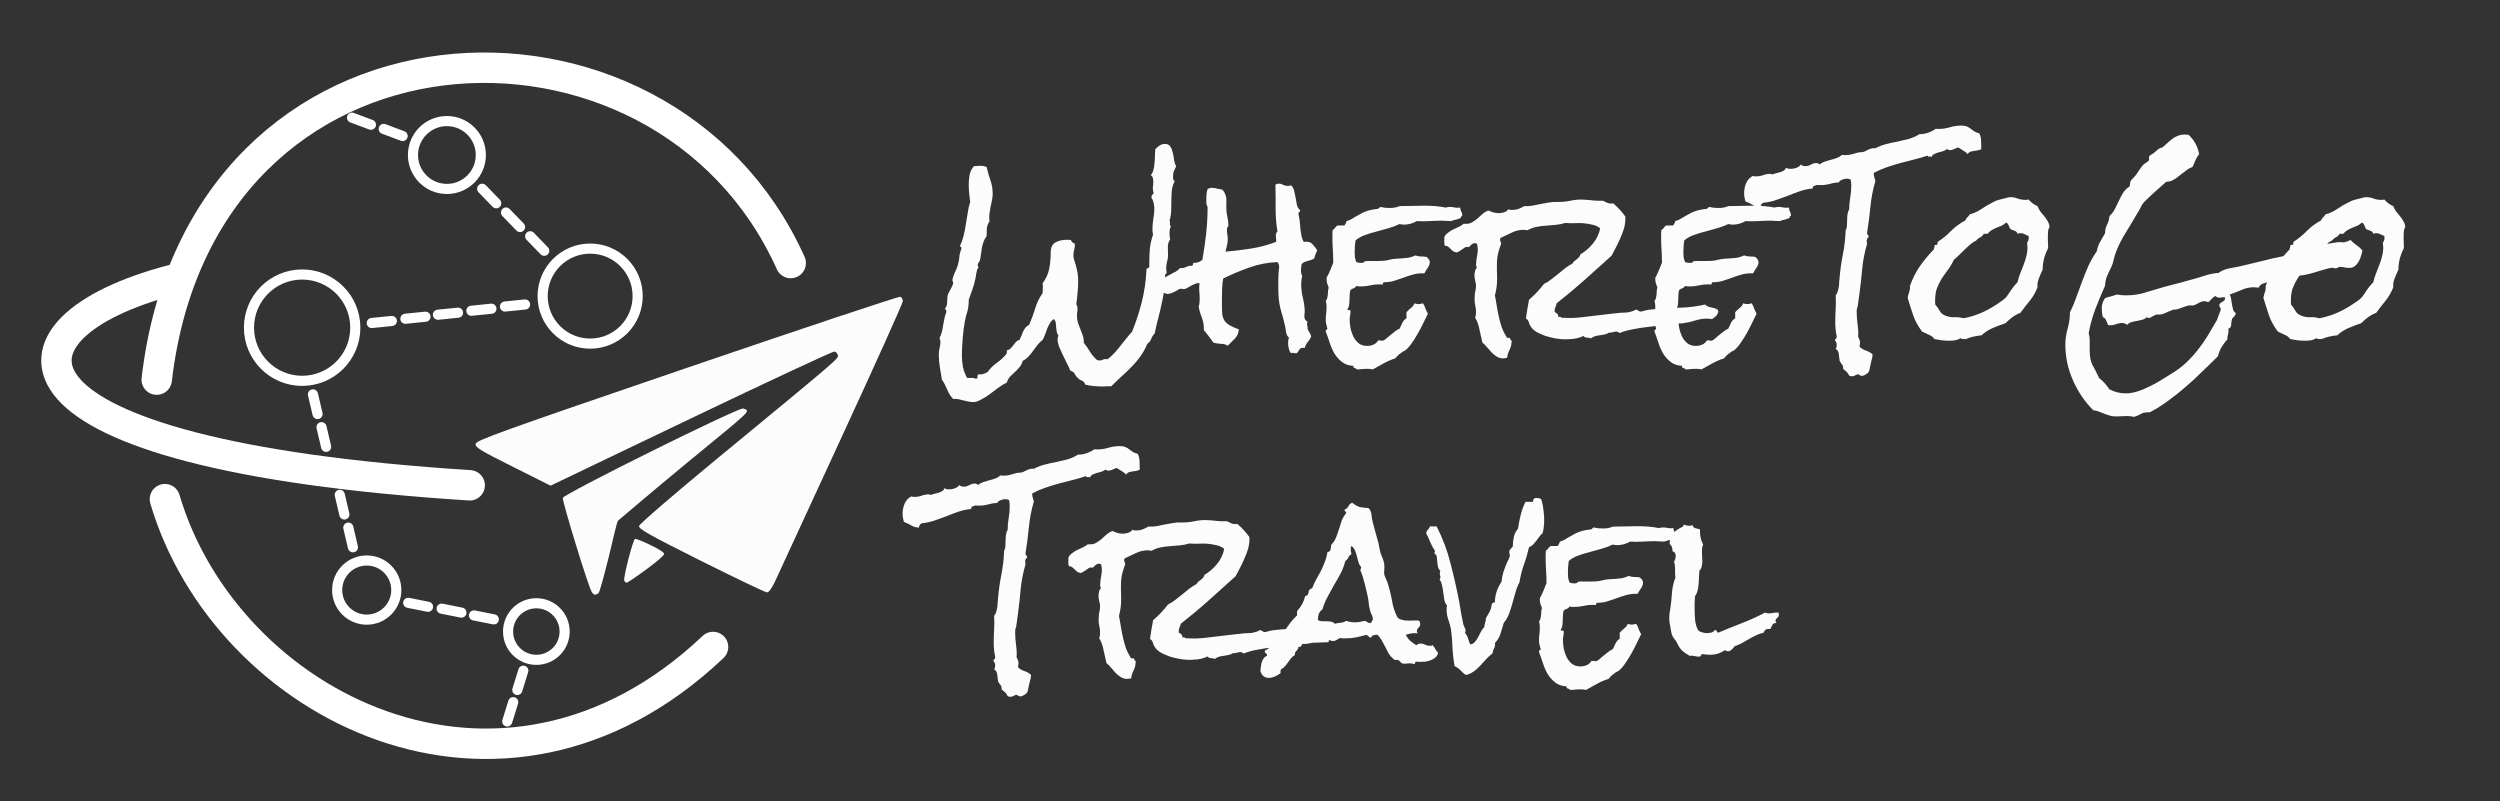 <svg width="156" height="50" viewBox="0 0 156 50" fill="none" xmlns="http://www.w3.org/2000/svg">
<rect x="0" y="0" width="156" height="50" fill="#333333" stroke="none"/>
<path d="M10.29 31.147C14.091 44.04 31.283 52.892 44.495 40.371" stroke="white" stroke-width="1.897" stroke-linecap="round" stroke-linejoin="round"/>
<path d="M10.77 17.46C-0.813 20.485 -1.103 28.351 29.309 30.283" stroke="white" stroke-width="1.897" stroke-linecap="round" stroke-linejoin="round"/>
<path d="M27.887 11.79C29.056 11.79 30.004 10.842 30.004 9.673C30.004 8.503 29.056 7.555 27.887 7.555C26.717 7.555 25.769 8.503 25.769 9.673C25.769 10.842 26.717 11.79 27.887 11.79Z" stroke="white" stroke-width="0.632" stroke-linecap="round" stroke-linejoin="round"/>
<path d="M36.826 21.442C38.463 21.442 39.79 20.115 39.79 18.477C39.79 16.84 38.463 15.513 36.826 15.513C35.188 15.513 33.861 16.84 33.861 18.477C33.861 20.115 35.188 21.442 36.826 21.442Z" stroke="white" stroke-width="0.632" stroke-linecap="round" stroke-linejoin="round"/>
<path d="M22.884 38.665C23.903 38.665 24.729 37.839 24.729 36.82C24.729 35.801 23.903 34.975 22.884 34.975C21.865 34.975 21.039 35.801 21.039 36.82C21.039 37.839 21.865 38.665 22.884 38.665Z" stroke="white" stroke-width="0.632" stroke-linecap="round" stroke-linejoin="round"/>
<path d="M33.468 41.173C34.443 41.173 35.233 40.383 35.233 39.408C35.233 38.433 34.443 37.643 33.468 37.643C32.494 37.643 31.704 38.433 31.704 39.408C31.704 40.383 32.494 41.173 33.468 41.173Z" stroke="white" stroke-width="0.632" stroke-linecap="round" stroke-linejoin="round"/>
<path d="M18.853 23.764C20.686 23.764 22.171 22.278 22.171 20.446C22.171 18.614 20.686 17.129 18.853 17.129C17.021 17.129 15.536 18.614 15.536 20.446C15.536 22.278 17.021 23.764 18.853 23.764Z" stroke="white" stroke-width="0.632" stroke-linecap="round" stroke-linejoin="round"/>
<path d="M56.18 18.518C56.093 18.485 50.103 20.48 42.869 22.952C31.307 26.902 29.712 27.476 29.679 27.696C29.646 27.912 29.959 28.105 31.998 29.125L34.355 30.305L43.123 26.105C47.946 23.795 51.971 21.919 52.068 21.937C52.165 21.954 52.261 22.058 52.282 22.166C52.324 22.382 52.381 22.333 44.776 28.597C42.073 30.824 39.898 32.7 39.877 32.824C39.846 33.006 40.528 33.39 43.76 35.006C45.916 36.085 47.764 36.967 47.866 36.967C47.979 36.967 48.184 36.676 48.389 36.226C48.575 35.818 50.439 31.777 52.532 27.245C54.625 22.713 56.338 18.909 56.338 18.792C56.338 18.675 56.267 18.552 56.18 18.518V18.518ZM46.357 25.489C45.78 25.56 35.166 30.828 35.119 31.069C35.079 31.273 36.731 36.693 36.939 36.966C37.068 37.136 37.144 37.147 37.34 37.022C37.417 36.973 37.667 36.022 37.961 34.851C38.256 33.68 38.484 32.55 38.573 32.483C38.661 32.416 40.49 30.84 42.851 28.896C47.017 25.467 46.851 25.672 46.377 25.49C46.373 25.488 46.366 25.488 46.357 25.489V25.489ZM39.625 33.63C39.494 33.68 38.883 36.046 38.954 36.23C38.981 36.3 39.05 36.357 39.107 36.357C39.164 36.357 39.712 35.987 40.325 35.535C41.039 35.007 41.439 34.661 41.439 34.571C41.439 34.47 41.198 34.311 40.586 34.009C40.116 33.777 39.684 33.607 39.625 33.63Z" fill="#FCFCFC"/>
<path d="M9.779 23.689C12.571 -0.257 41.337 -1.416 49.34 16.414" stroke="white" stroke-width="1.897" stroke-linecap="round" stroke-linejoin="round"/>
<path d="M25.123 8.488L23.58 7.908" stroke="white" stroke-width="0.632" stroke-miterlimit="0" stroke-linecap="round" stroke-dasharray="1.26 1.26"/>
<path d="M23.147 7.784L21.604 7.205" stroke="white" stroke-width="0.632" stroke-miterlimit="0" stroke-linecap="round" stroke-dasharray="1.26 1.26"/>
<path d="M32.451 14.165L31.304 12.981" stroke="white" stroke-width="0.632" stroke-miterlimit="0" stroke-linecap="round" stroke-dasharray="1.26 1.26"/>
<path d="M30.965 12.684L29.818 11.5" stroke="white" stroke-width="0.632" stroke-miterlimit="0" stroke-linecap="round" stroke-dasharray="1.26 1.26"/>
<path d="M33.96 15.648L32.813 14.464" stroke="white" stroke-width="0.632" stroke-miterlimit="0" stroke-linecap="round" stroke-dasharray="1.26 1.26"/>
<path d="M30.665 19.264L29.025 19.43" stroke="white" stroke-width="0.632" stroke-miterlimit="0" stroke-linecap="round" stroke-dasharray="1.26 1.26"/>
<path d="M28.581 19.512L26.941 19.678" stroke="white" stroke-width="0.632" stroke-miterlimit="0" stroke-linecap="round" stroke-dasharray="1.26 1.26"/>
<path d="M32.764 19L31.124 19.166" stroke="white" stroke-width="0.632" stroke-miterlimit="0" stroke-linecap="round" stroke-dasharray="1.26 1.26"/>
<path d="M24.451 20.028L22.811 20.194" stroke="white" stroke-width="0.632" stroke-miterlimit="0" stroke-linecap="round" stroke-dasharray="1.26 1.26"/>
<path d="M26.55 19.763L24.91 19.93" stroke="white" stroke-width="0.632" stroke-miterlimit="0" stroke-linecap="round" stroke-dasharray="1.26 1.26"/>
<path d="M19.816 25.835L19.439 24.23" stroke="white" stroke-width="0.632" stroke-miterlimit="0" stroke-linecap="round" stroke-dasharray="1.26 1.26"/>
<path d="M20.351 27.882L19.973 26.277" stroke="white" stroke-width="0.632" stroke-miterlimit="0" stroke-linecap="round" stroke-dasharray="1.26 1.26"/>
<path d="M21.489 32.103L21.112 30.498" stroke="white" stroke-width="0.632" stroke-miterlimit="0" stroke-linecap="round" stroke-dasharray="1.26 1.26"/>
<path d="M22.023 34.15L21.646 32.545" stroke="white" stroke-width="0.632" stroke-miterlimit="0" stroke-linecap="round" stroke-dasharray="1.26 1.26"/>
<path d="M26.709 37.863L25.092 37.54" stroke="white" stroke-width="0.632" stroke-miterlimit="0" stroke-linecap="round" stroke-dasharray="1.26 1.26"/>
<path d="M28.793 38.227L27.176 37.904" stroke="white" stroke-width="0.632" stroke-miterlimit="0" stroke-linecap="round" stroke-dasharray="1.26 1.26"/>
<path d="M30.812 38.649L29.196 38.326" stroke="white" stroke-width="0.632" stroke-miterlimit="0" stroke-linecap="round" stroke-dasharray="1.26 1.26"/>
<path d="M32.025 43.815L31.536 45.389" stroke="white" stroke-width="0.632" stroke-miterlimit="0" stroke-linecap="round" stroke-dasharray="1.26 1.26"/>
<path d="M32.655 41.851L32.165 43.425" stroke="white" stroke-width="0.632" stroke-miterlimit="0" stroke-linecap="round" stroke-dasharray="1.26 1.26"/>
<path d="M73.393 10.369C73.376 10.412 73.341 10.49 73.289 10.602C73.237 10.715 73.211 10.788 73.211 10.823C73.211 10.892 73.207 10.983 73.198 11.096C73.198 11.2 73.233 11.264 73.302 11.29C73.207 11.489 73.146 11.693 73.12 11.9C73.103 12.1 73.094 12.307 73.094 12.524C73.094 12.731 73.09 12.943 73.082 13.16C73.073 13.367 73.038 13.571 72.978 13.77C73.012 13.822 73.021 13.887 73.004 13.965C72.995 14.034 73.017 14.09 73.069 14.133C73.025 14.203 72.999 14.272 72.991 14.341C72.982 14.402 72.978 14.467 72.978 14.536C72.978 14.674 72.991 14.809 73.017 14.938C72.921 15.077 72.874 15.233 72.874 15.406C72.882 15.57 72.887 15.739 72.887 15.912C72.887 16.059 72.865 16.202 72.822 16.34C72.787 16.479 72.77 16.622 72.77 16.769C72.77 16.812 72.774 16.851 72.783 16.886C72.792 16.92 72.796 16.959 72.796 17.003C72.796 17.046 72.779 17.076 72.744 17.093C72.718 17.102 72.705 17.141 72.705 17.21C72.705 17.53 72.683 17.842 72.64 18.145C72.597 18.439 72.541 18.733 72.471 19.028C72.411 19.313 72.341 19.603 72.264 19.898C72.186 20.192 72.117 20.49 72.056 20.793C71.961 20.897 71.887 21.014 71.835 21.144C71.792 21.274 71.71 21.378 71.588 21.455C71.476 21.741 71.333 22.001 71.16 22.234C70.996 22.468 70.81 22.689 70.602 22.896C70.403 23.104 70.195 23.303 69.979 23.494C69.762 23.693 69.55 23.896 69.343 24.104C69.256 24.104 69.17 24.104 69.083 24.104C69.005 24.112 68.923 24.117 68.836 24.117C68.646 24.117 68.456 24.108 68.265 24.091C68.075 24.073 67.893 24.043 67.72 24C67.685 23.879 67.616 23.797 67.512 23.753C67.417 23.719 67.33 23.662 67.252 23.584C67.166 23.506 67.101 23.42 67.058 23.325C67.014 23.23 66.924 23.165 66.785 23.13C66.742 23 66.673 22.849 66.578 22.676C66.491 22.503 66.404 22.325 66.318 22.143C66.231 21.962 66.153 21.789 66.084 21.624C66.024 21.451 65.993 21.304 65.993 21.183C65.993 21.14 65.998 21.101 66.006 21.066C66.024 21.023 66.037 20.979 66.045 20.936C65.993 20.875 65.959 20.798 65.941 20.702C65.924 20.607 65.911 20.512 65.902 20.417C65.902 20.313 65.894 20.218 65.876 20.131C65.859 20.036 65.82 19.962 65.76 19.91C65.656 19.98 65.573 20.066 65.513 20.17C65.452 20.274 65.396 20.387 65.344 20.508C65.301 20.629 65.258 20.75 65.214 20.871C65.171 20.992 65.119 21.105 65.059 21.209C64.937 21.304 64.829 21.412 64.734 21.533C64.647 21.654 64.557 21.776 64.461 21.897C64.375 22.027 64.28 22.143 64.176 22.247C64.072 22.36 63.951 22.451 63.812 22.52C63.778 22.676 63.713 22.805 63.618 22.909C63.531 23.022 63.436 23.121 63.332 23.208C63.228 23.303 63.129 23.398 63.033 23.494C62.938 23.597 62.869 23.723 62.826 23.87C62.678 23.939 62.514 24.039 62.332 24.169C62.151 24.307 61.965 24.446 61.774 24.584C61.592 24.723 61.406 24.839 61.216 24.935C61.034 25.038 60.874 25.09 60.736 25.09C60.623 25.09 60.515 25.077 60.411 25.051C60.316 25.034 60.216 25.012 60.112 24.986C60.008 24.96 59.905 24.935 59.801 24.909C59.697 24.891 59.589 24.887 59.476 24.896C59.312 24.723 59.186 24.523 59.1 24.298C59.013 24.082 58.905 23.879 58.775 23.688C58.732 23.429 58.689 23.165 58.645 22.896C58.602 22.637 58.581 22.377 58.581 22.117C58.581 21.97 58.598 21.832 58.632 21.702C58.667 21.581 58.684 21.455 58.684 21.326C58.684 21.282 58.676 21.243 58.658 21.209C58.65 21.165 58.641 21.122 58.632 21.079C58.693 20.958 58.741 20.832 58.775 20.702C58.81 20.564 58.836 20.425 58.853 20.287C58.879 20.148 58.905 20.014 58.931 19.884C58.957 19.746 58.996 19.616 59.048 19.495C59.065 19.391 59.035 19.313 58.957 19.261C59.018 19.201 59.056 19.136 59.074 19.067C59.091 18.997 59.1 18.928 59.1 18.859C59.108 18.79 59.113 18.716 59.113 18.638C59.113 18.56 59.121 18.487 59.139 18.418C59.147 18.383 59.169 18.331 59.204 18.262L59.321 18.041C59.364 17.963 59.398 17.894 59.424 17.833C59.459 17.764 59.476 17.712 59.476 17.678C59.476 17.617 59.459 17.552 59.424 17.483C59.459 17.31 59.515 17.141 59.593 16.977C59.68 16.812 59.745 16.643 59.788 16.47C59.831 16.297 59.857 16.146 59.866 16.016C59.874 15.877 59.913 15.717 59.983 15.536C59.991 15.518 59.996 15.497 59.996 15.471C59.996 15.436 59.983 15.414 59.957 15.406C59.931 15.397 59.909 15.38 59.892 15.354C59.996 15.155 60.073 14.943 60.125 14.718C60.186 14.484 60.234 14.246 60.268 14.004C60.311 13.761 60.35 13.523 60.385 13.29C60.42 13.047 60.472 12.818 60.541 12.602C60.515 12.428 60.493 12.251 60.476 12.069C60.459 11.879 60.45 11.697 60.45 11.524C60.45 11.325 60.467 11.122 60.502 10.914C60.545 10.706 60.636 10.524 60.775 10.369C60.844 10.369 60.917 10.364 60.995 10.356C61.082 10.347 61.16 10.343 61.229 10.343C61.333 10.343 61.445 10.369 61.566 10.421C61.627 10.697 61.705 10.97 61.8 11.239C61.895 11.507 61.943 11.792 61.943 12.095C61.943 12.242 61.926 12.389 61.891 12.537L61.8 12.965C61.774 13.104 61.752 13.246 61.735 13.393C61.718 13.532 61.722 13.67 61.748 13.809C61.653 13.939 61.597 14.09 61.579 14.263C61.571 14.428 61.566 14.584 61.566 14.731C61.48 14.852 61.415 14.973 61.372 15.094C61.328 15.215 61.294 15.341 61.268 15.471C61.251 15.592 61.233 15.717 61.216 15.847C61.199 15.977 61.177 16.107 61.151 16.237C61.134 16.28 61.103 16.332 61.06 16.392C61.026 16.453 61.008 16.496 61.008 16.522C61.008 16.583 61.026 16.643 61.06 16.704C61.043 16.73 61.026 16.752 61.008 16.769C60.991 16.777 60.978 16.799 60.969 16.834C60.943 16.929 60.922 17.033 60.904 17.145C60.896 17.249 60.878 17.349 60.852 17.444C60.809 17.66 60.748 17.872 60.671 18.08C60.601 18.288 60.528 18.495 60.45 18.703C60.45 18.876 60.441 19.015 60.424 19.119C60.415 19.222 60.398 19.318 60.372 19.404C60.355 19.482 60.329 19.569 60.294 19.664C60.268 19.75 60.242 19.863 60.216 20.001C60.19 20.131 60.164 20.291 60.138 20.482C60.121 20.672 60.099 20.871 60.073 21.079C60.056 21.278 60.043 21.477 60.035 21.676C60.026 21.866 60.022 22.031 60.022 22.169C60.022 22.42 60.043 22.663 60.086 22.896C60.138 23.139 60.225 23.368 60.346 23.584H60.567C60.619 23.584 60.675 23.584 60.736 23.584C60.796 23.593 60.852 23.61 60.904 23.636C60.965 23.619 60.995 23.593 60.995 23.558V23.455C60.995 23.429 61.017 23.394 61.06 23.351L61.151 23.364C61.237 23.364 61.315 23.351 61.385 23.325C61.462 23.299 61.54 23.264 61.618 23.221C61.783 22.996 61.973 22.805 62.19 22.65C62.414 22.494 62.614 22.312 62.787 22.105C62.83 22.035 62.843 21.953 62.826 21.858C62.929 21.84 63.007 21.802 63.059 21.741C63.12 21.68 63.176 21.616 63.228 21.546C63.28 21.477 63.332 21.412 63.384 21.352C63.444 21.282 63.522 21.235 63.618 21.209C63.661 21.131 63.7 21.049 63.734 20.962C63.769 20.867 63.804 20.776 63.838 20.689C63.882 20.603 63.929 20.525 63.981 20.456C64.042 20.378 64.12 20.317 64.215 20.274C64.362 19.945 64.487 19.608 64.591 19.261C64.695 18.907 64.851 18.582 65.059 18.288C65.059 18.175 65.063 18.071 65.072 17.976C65.08 17.881 65.076 17.781 65.059 17.678C65.275 17.383 65.413 17.076 65.474 16.756C65.535 16.436 65.565 16.098 65.565 15.743C65.565 15.449 65.66 15.246 65.85 15.133C66.049 15.021 66.283 14.964 66.552 14.964H66.681C66.733 14.964 66.781 14.969 66.824 14.977C66.841 15.038 66.872 15.085 66.915 15.12C66.967 15.146 67.019 15.176 67.071 15.211V15.289C67.071 15.41 67.053 15.523 67.019 15.626C66.993 15.722 66.98 15.825 66.98 15.938C66.98 15.99 66.989 16.059 67.006 16.146C67.092 16.397 67.157 16.626 67.201 16.834C67.252 17.041 67.278 17.284 67.278 17.561C67.278 17.794 67.266 18.032 67.24 18.275C67.222 18.508 67.196 18.742 67.162 18.976C67.214 19.071 67.24 19.171 67.24 19.274C67.24 19.344 67.231 19.417 67.214 19.495C67.205 19.564 67.201 19.634 67.201 19.703C67.201 19.85 67.222 19.997 67.266 20.144C67.317 20.283 67.369 20.421 67.421 20.56C67.482 20.698 67.534 20.837 67.577 20.975C67.62 21.113 67.638 21.252 67.629 21.39C67.776 21.572 67.906 21.758 68.019 21.949C68.14 22.148 68.287 22.321 68.46 22.468C68.529 22.485 68.585 22.494 68.629 22.494C68.681 22.494 68.724 22.485 68.758 22.468C68.793 22.459 68.823 22.446 68.849 22.429C68.884 22.42 68.919 22.412 68.953 22.403C68.988 22.403 69.04 22.407 69.109 22.416C69.265 22.303 69.408 22.174 69.537 22.027C69.667 21.888 69.788 21.745 69.901 21.598C70.022 21.451 70.143 21.3 70.264 21.144C70.385 20.988 70.511 20.841 70.641 20.702C70.892 20.079 71.095 19.456 71.251 18.833C71.407 18.21 71.502 17.561 71.537 16.886C71.537 16.791 71.558 16.743 71.602 16.743C71.645 16.743 71.684 16.713 71.718 16.652V16.288C71.718 16.012 71.731 15.735 71.757 15.458C71.792 15.181 71.857 14.908 71.952 14.64C71.926 14.536 71.913 14.432 71.913 14.328C71.913 14.103 71.93 13.887 71.965 13.679C72.008 13.463 72.03 13.246 72.03 13.03C72.03 12.918 72.017 12.805 71.991 12.693C71.974 12.571 71.93 12.463 71.861 12.368L71.848 12.29C71.848 12.238 71.865 12.195 71.9 12.16C71.943 12.126 71.974 12.087 71.991 12.043C71.948 11.931 71.93 11.814 71.939 11.693C71.956 11.572 71.965 11.45 71.965 11.329C71.965 11.26 71.956 11.187 71.939 11.109C71.922 11.031 71.879 10.97 71.809 10.927C71.887 10.84 71.943 10.728 71.978 10.589C72.013 10.451 72.034 10.304 72.043 10.148C72.06 9.992 72.069 9.841 72.069 9.694C72.069 9.538 72.078 9.408 72.095 9.304C72.173 9.218 72.259 9.144 72.355 9.083C72.458 9.014 72.571 8.98 72.692 8.98C72.848 8.98 72.96 9.036 73.03 9.148C73.099 9.252 73.151 9.382 73.185 9.538C73.22 9.685 73.246 9.836 73.263 9.992C73.289 10.148 73.332 10.274 73.393 10.369ZM82.195 15.613C82.16 15.7 82.126 15.782 82.091 15.86C82.056 15.938 82.031 16.024 82.013 16.12C81.953 16.163 81.883 16.198 81.805 16.224C81.736 16.241 81.663 16.262 81.585 16.288C81.507 16.306 81.433 16.332 81.364 16.366C81.303 16.392 81.256 16.436 81.221 16.496C81.195 16.626 81.182 16.747 81.182 16.86C81.182 17.007 81.208 17.132 81.26 17.236C81.234 17.314 81.217 17.396 81.208 17.483C81.2 17.569 81.195 17.652 81.195 17.73C81.195 18.015 81.23 18.301 81.299 18.586C81.368 18.863 81.407 19.145 81.416 19.43C81.416 19.473 81.412 19.521 81.403 19.573C81.394 19.625 81.39 19.672 81.39 19.716C81.39 19.898 81.459 20.019 81.598 20.079C81.572 20.122 81.559 20.162 81.559 20.196C81.559 20.265 81.567 20.326 81.585 20.378C81.602 20.43 81.606 20.486 81.598 20.547C81.641 20.633 81.684 20.711 81.728 20.78C81.771 20.841 81.801 20.919 81.818 21.014C81.758 21.135 81.684 21.248 81.598 21.352C81.511 21.447 81.451 21.568 81.416 21.715C81.381 21.706 81.342 21.702 81.299 21.702C81.239 21.702 81.191 21.715 81.156 21.741C81.122 21.767 81.091 21.797 81.066 21.832C81.048 21.875 81.026 21.914 81.001 21.949C80.975 21.992 80.94 22.022 80.897 22.04H80.858C80.814 22.048 80.775 22.044 80.741 22.027C80.715 22.018 80.689 22.014 80.663 22.014C80.646 22.014 80.611 22.022 80.559 22.04C80.49 21.953 80.442 21.849 80.416 21.728C80.39 21.616 80.377 21.503 80.377 21.39C80.377 21.269 80.395 21.161 80.429 21.066C80.334 20.988 80.274 20.871 80.248 20.715C80.23 20.56 80.209 20.43 80.183 20.326C80.113 20.006 80.031 19.694 79.936 19.391C79.85 19.088 79.798 18.777 79.78 18.456C79.772 18.335 79.767 18.218 79.767 18.106V17.431C79.767 17.318 79.772 17.21 79.78 17.106C79.78 17.029 79.785 16.955 79.793 16.886C79.811 16.808 79.819 16.73 79.819 16.652C79.819 16.548 79.785 16.449 79.715 16.353C79.101 16.379 78.517 16.492 77.963 16.691C77.418 16.881 76.872 17.111 76.327 17.379C76.292 17.578 76.271 17.773 76.262 17.963C76.253 18.154 76.249 18.348 76.249 18.547V19.119C76.249 19.335 76.258 19.517 76.275 19.664C76.318 19.915 76.444 20.11 76.652 20.248C76.868 20.378 77.084 20.477 77.301 20.547C77.292 20.676 77.266 20.789 77.223 20.884C77.18 20.971 77.123 21.053 77.054 21.131C76.993 21.2 76.924 21.269 76.846 21.338C76.768 21.408 76.691 21.486 76.613 21.572C76.543 21.529 76.474 21.499 76.405 21.481C76.336 21.464 76.262 21.455 76.184 21.455C76.106 21.447 76.028 21.438 75.951 21.429C75.873 21.421 75.795 21.403 75.717 21.378L75.431 20.988C75.336 20.858 75.232 20.728 75.12 20.599V20.482C75.12 20.248 75.076 20.023 74.99 19.807C74.903 19.59 74.838 19.37 74.795 19.145C74.821 19.067 74.838 18.989 74.847 18.911C74.856 18.833 74.86 18.751 74.86 18.664C74.86 18.491 74.851 18.322 74.834 18.158C74.825 17.994 74.83 17.829 74.847 17.665H74.782C74.704 17.665 74.622 17.686 74.535 17.73C74.449 17.764 74.362 17.807 74.276 17.859C74.198 17.903 74.12 17.946 74.042 17.989C73.973 18.024 73.912 18.041 73.86 18.041C73.834 18.041 73.808 18.037 73.782 18.028C73.757 18.019 73.726 18.015 73.692 18.015C73.648 18.015 73.596 18.032 73.536 18.067C73.475 18.102 73.41 18.141 73.341 18.184C73.263 18.218 73.185 18.253 73.108 18.288C73.03 18.322 72.952 18.34 72.874 18.34C72.753 18.34 72.631 18.288 72.51 18.184C72.493 18.115 72.489 18.05 72.497 17.989C72.497 17.929 72.497 17.864 72.497 17.794C72.497 17.725 72.484 17.652 72.458 17.574C72.519 17.461 72.601 17.375 72.705 17.314C72.8 17.245 72.904 17.184 73.017 17.132C73.12 17.072 73.229 17.015 73.341 16.964C73.454 16.903 73.549 16.825 73.627 16.73H73.705C73.826 16.73 73.934 16.704 74.029 16.652C74.133 16.6 74.25 16.578 74.38 16.587C74.423 16.57 74.453 16.505 74.471 16.392L74.522 16.405C74.713 16.405 74.882 16.34 75.029 16.211C75.124 15.674 75.202 15.133 75.263 14.588C75.323 14.043 75.353 13.497 75.353 12.952C75.353 12.9 75.336 12.848 75.301 12.796C75.284 12.727 75.275 12.662 75.275 12.602V12.407C75.275 12.312 75.28 12.212 75.288 12.108C75.297 12.004 75.319 11.9 75.353 11.797C75.44 11.745 75.531 11.719 75.626 11.719C75.739 11.719 75.847 11.736 75.951 11.771C76.063 11.797 76.171 11.818 76.275 11.836C76.353 11.914 76.409 12 76.444 12.095C76.487 12.191 76.513 12.29 76.522 12.394C76.53 12.489 76.53 12.589 76.522 12.693C76.522 12.788 76.522 12.883 76.522 12.978C76.522 13.168 76.543 13.354 76.587 13.536C76.63 13.718 76.652 13.896 76.652 14.069C76.652 14.112 76.634 14.146 76.6 14.172C76.574 14.19 76.561 14.246 76.561 14.341C76.561 14.436 76.569 14.536 76.587 14.64C76.604 14.744 76.613 14.848 76.613 14.951C76.613 15.072 76.595 15.198 76.561 15.328C76.526 15.458 76.496 15.583 76.47 15.704C76.989 15.661 77.521 15.596 78.067 15.51C78.612 15.423 79.131 15.284 79.624 15.094C79.633 15.077 79.637 15.051 79.637 15.016C79.637 14.964 79.633 14.912 79.624 14.861C79.616 14.809 79.612 14.752 79.612 14.692C79.612 14.588 79.646 14.506 79.715 14.445C79.672 14.203 79.642 13.96 79.624 13.718C79.607 13.476 79.599 13.233 79.599 12.991V12.251C79.599 12.009 79.594 11.766 79.585 11.524C79.655 11.481 79.728 11.459 79.806 11.459C79.901 11.459 79.988 11.485 80.066 11.537C80.152 11.58 80.252 11.602 80.364 11.602C80.442 11.602 80.507 11.589 80.559 11.563C80.654 11.65 80.719 11.762 80.754 11.9C80.788 12.039 80.819 12.182 80.845 12.329C80.871 12.476 80.897 12.623 80.923 12.77C80.957 12.909 81.022 13.021 81.117 13.108L81.13 13.147C81.13 13.181 81.113 13.207 81.078 13.225C81.044 13.242 81.026 13.277 81.026 13.329V13.38C81.061 13.519 81.087 13.662 81.104 13.809C81.122 13.956 81.135 14.107 81.143 14.263C81.161 14.41 81.182 14.557 81.208 14.705C81.234 14.843 81.282 14.973 81.351 15.094C81.394 15.085 81.451 15.081 81.52 15.081C81.693 15.081 81.827 15.142 81.922 15.263C82.026 15.375 82.117 15.492 82.195 15.613ZM91.243 13.419V13.471C91.183 13.489 91.153 13.532 91.153 13.601C91.057 13.645 90.958 13.679 90.854 13.705C90.75 13.722 90.651 13.753 90.555 13.796C90.46 13.787 90.361 13.783 90.257 13.783C90.162 13.774 90.066 13.77 89.971 13.77C89.712 13.77 89.452 13.779 89.192 13.796C88.933 13.813 88.673 13.813 88.413 13.796C88.292 13.865 88.158 13.921 88.011 13.965C87.872 13.999 87.738 14.017 87.608 14.017C87.505 14.017 87.414 14.004 87.336 13.978C87.128 14.082 86.899 14.168 86.648 14.237C86.405 14.307 86.159 14.376 85.908 14.445C85.657 14.506 85.415 14.579 85.181 14.666C84.956 14.744 84.757 14.856 84.584 15.003C84.566 15.124 84.553 15.246 84.545 15.367C84.536 15.479 84.532 15.592 84.532 15.704C84.532 15.825 84.536 15.938 84.545 16.042C84.562 16.146 84.592 16.25 84.635 16.353C84.679 16.371 84.726 16.384 84.778 16.392C84.839 16.401 84.891 16.405 84.934 16.405C84.977 16.405 85.021 16.401 85.064 16.392C85.107 16.375 85.138 16.345 85.155 16.302C85.285 16.284 85.415 16.28 85.544 16.288C85.674 16.288 85.804 16.288 85.934 16.288C86.064 16.288 86.189 16.284 86.31 16.276C86.44 16.267 86.566 16.245 86.687 16.211C86.825 16.176 86.959 16.154 87.089 16.146C87.228 16.137 87.362 16.128 87.492 16.12C87.621 16.111 87.756 16.098 87.894 16.081C88.032 16.055 88.175 16.007 88.323 15.938C88.435 15.981 88.547 16.003 88.66 16.003C88.781 16.003 88.898 16.012 89.01 16.029C89.071 16.072 89.119 16.12 89.153 16.172C89.197 16.224 89.218 16.284 89.218 16.353C89.218 16.475 89.175 16.596 89.088 16.717C89.002 16.838 88.933 16.951 88.881 17.054H88.738C88.53 17.054 88.327 17.085 88.128 17.145C87.937 17.197 87.743 17.262 87.543 17.34C87.353 17.409 87.158 17.474 86.959 17.535C86.769 17.587 86.57 17.613 86.362 17.613C86.328 17.613 86.306 17.634 86.297 17.678C86.297 17.712 86.289 17.738 86.271 17.756C86.228 17.747 86.163 17.742 86.077 17.742C85.877 17.742 85.687 17.764 85.505 17.807C85.324 17.851 85.138 17.872 84.947 17.872C84.895 17.872 84.843 17.872 84.791 17.872C84.739 17.864 84.688 17.855 84.635 17.846C84.592 17.916 84.536 17.963 84.467 17.989C84.397 18.006 84.333 18.041 84.272 18.093C84.246 18.171 84.229 18.266 84.22 18.379C84.22 18.491 84.216 18.608 84.207 18.729C84.207 18.842 84.198 18.95 84.181 19.054C84.164 19.157 84.129 19.24 84.077 19.3C84.086 19.344 84.121 19.361 84.181 19.352C84.242 19.335 84.272 19.361 84.272 19.43C84.272 19.508 84.263 19.59 84.246 19.677C84.229 19.763 84.22 19.85 84.22 19.936C84.22 20.101 84.237 20.283 84.272 20.482C84.315 20.672 84.376 20.849 84.454 21.014C84.54 21.178 84.653 21.317 84.791 21.429C84.93 21.533 85.103 21.585 85.311 21.585C85.449 21.585 85.579 21.559 85.7 21.507C85.821 21.455 85.921 21.369 85.999 21.248L86.064 21.235C86.098 21.235 86.129 21.239 86.154 21.248C86.189 21.256 86.224 21.261 86.258 21.261C86.31 21.261 86.375 21.23 86.453 21.17C86.54 21.101 86.63 21.023 86.726 20.936C86.829 20.849 86.933 20.767 87.037 20.689C87.141 20.603 87.241 20.542 87.336 20.508C87.396 20.387 87.453 20.265 87.505 20.144C87.565 20.023 87.652 19.928 87.764 19.859V19.482C87.851 19.387 87.942 19.3 88.037 19.222C88.141 19.145 88.219 19.045 88.27 18.924C88.314 18.941 88.353 18.954 88.387 18.963C88.431 18.971 88.474 18.976 88.517 18.976C88.561 18.976 88.604 18.971 88.647 18.963C88.699 18.954 88.746 18.941 88.79 18.924C88.859 19.019 88.911 19.127 88.946 19.248C88.989 19.361 89.041 19.469 89.101 19.573C89.023 19.729 88.933 19.915 88.829 20.131C88.725 20.348 88.612 20.564 88.491 20.78C88.37 20.997 88.24 21.204 88.102 21.403C87.972 21.594 87.842 21.741 87.712 21.845C87.686 21.871 87.63 21.901 87.543 21.936C87.448 22.005 87.362 22.07 87.284 22.13C87.206 22.2 87.132 22.278 87.063 22.364C86.812 22.442 86.57 22.546 86.336 22.676C86.111 22.805 85.886 22.931 85.661 23.052C85.557 23.026 85.445 23.013 85.324 23.013C85.22 23.013 85.116 23.017 85.012 23.026C84.908 23.044 84.796 23.052 84.674 23.052C84.64 23.009 84.588 22.979 84.519 22.961C84.458 22.953 84.436 22.909 84.454 22.831C84.159 22.814 83.921 22.732 83.74 22.585C83.558 22.446 83.402 22.273 83.272 22.066C83.151 21.858 83.052 21.633 82.974 21.39C82.896 21.148 82.814 20.914 82.727 20.689V20.651C82.727 20.607 82.745 20.581 82.779 20.573C82.814 20.564 82.831 20.538 82.831 20.495C82.831 20.477 82.827 20.464 82.818 20.456C82.792 20.36 82.77 20.278 82.753 20.209C82.736 20.14 82.727 20.058 82.727 19.962C82.727 19.824 82.736 19.69 82.753 19.56C82.77 19.422 82.779 19.283 82.779 19.145C82.779 19.006 82.762 18.885 82.727 18.781C82.762 18.738 82.792 18.681 82.818 18.612C82.835 18.534 82.848 18.456 82.857 18.379C82.866 18.301 82.87 18.223 82.87 18.145C82.879 18.067 82.892 17.998 82.909 17.937C82.874 17.842 82.844 17.76 82.818 17.691C82.792 17.613 82.779 17.522 82.779 17.418V17.327C82.866 17.18 82.939 17.029 83 16.873C83.06 16.717 83.125 16.557 83.195 16.392V16.353C83.195 16.102 83.186 15.851 83.169 15.6C83.151 15.35 83.143 15.098 83.143 14.848V14.601C83.143 14.514 83.147 14.432 83.156 14.354C83.225 14.319 83.277 14.272 83.311 14.211C83.346 14.151 83.398 14.103 83.467 14.069H83.896L83.974 13.939C83.999 13.896 84.017 13.848 84.025 13.796C84.121 13.77 84.212 13.735 84.298 13.692C84.393 13.64 84.48 13.588 84.558 13.536C84.679 13.467 84.787 13.406 84.882 13.354C84.986 13.294 85.086 13.246 85.181 13.212C85.285 13.168 85.393 13.134 85.505 13.108C85.618 13.082 85.748 13.06 85.895 13.043C85.964 13.043 86.007 13.03 86.025 13.004C86.051 12.978 86.085 12.948 86.129 12.913C86.232 12.931 86.336 12.948 86.44 12.965C86.544 12.974 86.648 12.978 86.752 12.978C86.959 12.978 87.154 12.939 87.336 12.861C87.596 12.861 87.851 12.857 88.102 12.848C88.361 12.84 88.621 12.835 88.881 12.835C89.106 12.835 89.331 12.844 89.556 12.861C89.781 12.879 90.001 12.909 90.218 12.952C90.296 12.926 90.382 12.913 90.478 12.913C90.581 12.913 90.685 12.926 90.789 12.952C90.902 12.969 91.01 12.969 91.114 12.952C91.122 13.047 91.144 13.13 91.178 13.199C91.222 13.259 91.243 13.333 91.243 13.419ZM107.224 19.417C107.207 19.547 107.159 19.646 107.082 19.716C107.012 19.785 106.93 19.85 106.835 19.91C106.792 19.902 106.748 19.898 106.705 19.898C106.67 19.889 106.632 19.884 106.588 19.884C106.32 19.876 106.065 19.91 105.822 19.988C105.589 20.066 105.346 20.122 105.095 20.157C105.009 20.174 104.927 20.183 104.849 20.183C104.779 20.174 104.706 20.179 104.628 20.196C104.351 20.239 104.057 20.274 103.745 20.3C103.434 20.326 103.122 20.36 102.81 20.404C102.499 20.438 102.192 20.486 101.889 20.547C101.594 20.599 101.318 20.676 101.058 20.78C101.032 20.763 101.006 20.746 100.98 20.728C100.954 20.702 100.924 20.689 100.889 20.689C100.803 20.689 100.72 20.702 100.642 20.728C100.565 20.754 100.487 20.763 100.409 20.754C100.322 20.806 100.227 20.845 100.123 20.871C100.028 20.889 99.928 20.906 99.825 20.923C99.729 20.932 99.634 20.949 99.539 20.975C99.444 21.001 99.353 21.049 99.266 21.118C99.197 21.083 99.111 21.066 99.007 21.066C98.912 21.057 98.847 21.023 98.812 20.962C98.613 21.057 98.401 21.118 98.176 21.144C97.96 21.17 97.739 21.178 97.514 21.17C97.367 21.161 97.198 21.14 97.007 21.105C96.817 21.07 96.627 21.023 96.436 20.962C96.246 20.893 96.068 20.815 95.904 20.728C95.74 20.633 95.614 20.521 95.528 20.391C95.467 20.304 95.424 20.209 95.398 20.105C95.372 20.001 95.311 19.924 95.216 19.872C95.242 19.672 95.272 19.478 95.307 19.287C95.341 19.097 95.376 18.902 95.411 18.703C95.584 18.556 95.748 18.4 95.904 18.236C96.06 18.071 96.207 17.898 96.345 17.716C96.51 17.639 96.661 17.543 96.8 17.431C96.947 17.318 97.09 17.206 97.228 17.093C97.375 16.972 97.518 16.855 97.657 16.743C97.804 16.63 97.96 16.531 98.124 16.444C98.15 16.384 98.184 16.336 98.228 16.302C98.28 16.258 98.332 16.219 98.384 16.185C98.436 16.141 98.483 16.098 98.526 16.055C98.57 16.003 98.6 15.942 98.617 15.873C98.92 15.691 99.184 15.462 99.409 15.185C99.634 14.908 99.781 14.597 99.85 14.25C99.703 14.129 99.535 14.051 99.344 14.017C99.162 13.973 98.972 13.943 98.773 13.926C98.6 13.917 98.418 13.917 98.228 13.926C98.046 13.934 97.86 13.93 97.669 13.913C97.479 13.973 97.28 14.012 97.072 14.03C96.873 14.047 96.674 14.064 96.475 14.082C96.276 14.09 96.077 14.116 95.878 14.159C95.688 14.194 95.501 14.263 95.32 14.367C95.285 14.367 95.251 14.363 95.216 14.354C95.19 14.345 95.16 14.341 95.125 14.341C94.848 14.332 94.588 14.389 94.346 14.51C94.104 14.623 93.866 14.735 93.632 14.848C93.615 14.882 93.606 14.908 93.606 14.925C93.606 14.977 93.615 15.029 93.632 15.081C93.658 15.124 93.671 15.172 93.671 15.224C93.662 15.233 93.658 15.241 93.658 15.25C93.658 15.259 93.654 15.267 93.645 15.276C93.636 15.319 93.624 15.358 93.606 15.393C93.597 15.427 93.585 15.466 93.567 15.51C93.472 15.787 93.42 16.059 93.411 16.327C93.403 16.552 93.403 16.773 93.411 16.989C93.42 17.206 93.42 17.427 93.411 17.652C93.394 17.929 93.351 18.188 93.282 18.43C93.325 18.638 93.364 18.859 93.398 19.093C93.433 19.318 93.476 19.543 93.528 19.768C93.58 19.993 93.641 20.213 93.71 20.43C93.788 20.637 93.887 20.837 94.009 21.027C94 21.044 94.004 21.057 94.022 21.066C94.039 21.075 94.056 21.079 94.073 21.079H94.177C94.221 21.079 94.238 21.096 94.229 21.131C94.247 21.157 94.26 21.183 94.268 21.209C94.277 21.226 94.294 21.243 94.32 21.261C94.338 21.287 94.338 21.321 94.32 21.364C94.311 21.538 94.268 21.698 94.19 21.845C94.112 21.992 94.065 22.152 94.047 22.325C93.944 22.351 93.849 22.364 93.762 22.364C93.615 22.355 93.485 22.312 93.373 22.234C93.26 22.165 93.156 22.078 93.061 21.975C92.966 21.871 92.875 21.767 92.788 21.663C92.702 21.551 92.606 21.455 92.503 21.378C92.442 21.135 92.382 20.867 92.321 20.573C92.269 20.278 92.178 20.027 92.048 19.82C92.083 19.742 92.1 19.646 92.1 19.534C92.109 19.361 92.092 19.192 92.048 19.028C92.014 18.855 92.005 18.681 92.022 18.508C92.022 18.413 92.031 18.318 92.048 18.223C92.074 18.128 92.092 18.032 92.1 17.937C92.109 17.79 92.092 17.647 92.048 17.509C92.014 17.37 92.001 17.227 92.009 17.08C92.018 17.011 92.031 16.946 92.048 16.886C92.074 16.816 92.109 16.756 92.152 16.704C92.109 16.6 92.096 16.5 92.113 16.405C92.122 16.258 92.139 16.12 92.165 15.99C92.191 15.86 92.208 15.73 92.217 15.6C92.217 15.531 92.213 15.466 92.204 15.406C92.195 15.336 92.183 15.272 92.165 15.211L92.048 15.172C91.996 15.172 91.945 15.185 91.892 15.211C91.849 15.237 91.81 15.267 91.776 15.302C91.741 15.336 91.711 15.367 91.685 15.393C91.659 15.41 91.633 15.419 91.607 15.419C91.59 15.419 91.568 15.419 91.542 15.419C91.525 15.41 91.507 15.406 91.49 15.406C91.473 15.406 91.438 15.423 91.386 15.458C91.343 15.492 91.287 15.531 91.218 15.575C91.157 15.609 91.096 15.648 91.036 15.691C90.975 15.726 90.927 15.748 90.893 15.756C90.798 15.739 90.72 15.709 90.659 15.665C90.607 15.613 90.555 15.566 90.503 15.523C90.46 15.471 90.413 15.427 90.361 15.393C90.309 15.35 90.244 15.332 90.166 15.341C90.14 15.289 90.127 15.233 90.127 15.172C90.118 15.111 90.118 15.051 90.127 14.99V14.783C90.188 14.67 90.27 14.579 90.374 14.51C90.469 14.432 90.573 14.367 90.685 14.315L91.023 14.159C91.135 14.107 91.239 14.043 91.334 13.965H91.451C91.607 13.973 91.741 13.943 91.854 13.874C91.975 13.805 92.087 13.727 92.191 13.64C92.295 13.545 92.399 13.45 92.503 13.354C92.615 13.259 92.736 13.186 92.866 13.134C92.961 13.177 93.061 13.216 93.165 13.251C93.269 13.277 93.377 13.294 93.489 13.303C93.602 13.303 93.719 13.285 93.84 13.251C93.961 13.216 94.056 13.151 94.125 13.056C94.169 13.073 94.203 13.086 94.229 13.095C94.264 13.095 94.303 13.095 94.346 13.095C94.476 13.104 94.606 13.086 94.736 13.043C94.865 12.991 94.991 12.931 95.112 12.861C95.285 12.87 95.454 12.861 95.618 12.835C95.791 12.801 95.96 12.766 96.125 12.731C96.298 12.697 96.466 12.666 96.631 12.64C96.804 12.606 96.977 12.593 97.15 12.602C97.436 12.61 97.717 12.584 97.994 12.524C98.271 12.463 98.552 12.441 98.838 12.459C99.037 12.467 99.232 12.485 99.422 12.511C99.621 12.528 99.82 12.532 100.019 12.524C100.132 12.576 100.231 12.623 100.318 12.666C100.413 12.701 100.53 12.71 100.668 12.693C100.945 12.926 101.196 13.199 101.421 13.51V13.731C101.413 13.93 101.378 14.125 101.318 14.315C101.257 14.506 101.183 14.696 101.097 14.886C101.019 15.068 100.932 15.25 100.837 15.432C100.742 15.605 100.651 15.778 100.565 15.951C100.002 16.462 99.439 16.968 98.877 17.47C98.314 17.972 97.734 18.456 97.137 18.924C97.12 19.01 97.094 19.088 97.059 19.157C97.033 19.227 97.016 19.3 97.007 19.378C97.007 19.422 97.012 19.456 97.02 19.482C97.081 19.499 97.133 19.534 97.176 19.586C97.228 19.629 97.246 19.69 97.228 19.768H97.345C97.388 19.768 97.41 19.785 97.41 19.82L97.618 19.833C97.947 19.85 98.275 19.841 98.604 19.807C98.933 19.772 99.262 19.733 99.591 19.69C99.928 19.646 100.262 19.608 100.591 19.573C100.919 19.53 101.248 19.504 101.577 19.495C101.655 19.469 101.737 19.448 101.824 19.43C101.91 19.413 101.988 19.378 102.057 19.326H102.096C102.157 19.326 102.2 19.344 102.226 19.378C102.261 19.413 102.308 19.434 102.369 19.443C102.412 19.443 102.456 19.434 102.499 19.417C102.551 19.4 102.603 19.387 102.655 19.378C102.776 19.344 102.901 19.322 103.031 19.313C103.17 19.305 103.304 19.292 103.434 19.274C103.936 19.231 104.433 19.205 104.927 19.197C105.42 19.179 105.913 19.114 106.406 19.002C106.45 19.062 106.51 19.106 106.588 19.132C106.666 19.149 106.748 19.171 106.835 19.197C106.921 19.214 106.999 19.235 107.069 19.261C107.146 19.287 107.198 19.339 107.224 19.417ZM111.755 13.419V13.471C111.695 13.489 111.664 13.532 111.664 13.601C111.569 13.645 111.47 13.679 111.366 13.705C111.262 13.722 111.162 13.753 111.067 13.796C110.972 13.787 110.872 13.783 110.768 13.783C110.673 13.774 110.578 13.77 110.483 13.77C110.223 13.77 109.964 13.779 109.704 13.796C109.444 13.813 109.185 13.813 108.925 13.796C108.804 13.865 108.67 13.921 108.523 13.965C108.384 13.999 108.25 14.017 108.12 14.017C108.016 14.017 107.925 14.004 107.848 13.978C107.64 14.082 107.41 14.168 107.159 14.237C106.917 14.307 106.67 14.376 106.419 14.445C106.168 14.506 105.926 14.579 105.692 14.666C105.467 14.744 105.268 14.856 105.095 15.003C105.078 15.124 105.065 15.246 105.056 15.367C105.048 15.479 105.043 15.592 105.043 15.704C105.043 15.825 105.048 15.938 105.056 16.042C105.074 16.146 105.104 16.25 105.147 16.353C105.191 16.371 105.238 16.384 105.29 16.392C105.351 16.401 105.403 16.405 105.446 16.405C105.489 16.405 105.532 16.401 105.576 16.392C105.619 16.375 105.649 16.345 105.667 16.302C105.796 16.284 105.926 16.28 106.056 16.288C106.186 16.288 106.316 16.288 106.445 16.288C106.575 16.288 106.701 16.284 106.822 16.276C106.952 16.267 107.077 16.245 107.198 16.211C107.337 16.176 107.471 16.154 107.601 16.146C107.739 16.137 107.873 16.128 108.003 16.12C108.133 16.111 108.267 16.098 108.406 16.081C108.544 16.055 108.687 16.007 108.834 15.938C108.947 15.981 109.059 16.003 109.172 16.003C109.293 16.003 109.41 16.012 109.522 16.029C109.583 16.072 109.63 16.12 109.665 16.172C109.708 16.224 109.73 16.284 109.73 16.353C109.73 16.475 109.687 16.596 109.6 16.717C109.514 16.838 109.444 16.951 109.392 17.054H109.25C109.042 17.054 108.838 17.085 108.639 17.145C108.449 17.197 108.254 17.262 108.055 17.34C107.865 17.409 107.67 17.474 107.471 17.535C107.281 17.587 107.082 17.613 106.874 17.613C106.839 17.613 106.818 17.634 106.809 17.678C106.809 17.712 106.8 17.738 106.783 17.756C106.74 17.747 106.675 17.742 106.588 17.742C106.389 17.742 106.199 17.764 106.017 17.807C105.835 17.851 105.649 17.872 105.459 17.872C105.407 17.872 105.355 17.872 105.303 17.872C105.251 17.864 105.199 17.855 105.147 17.846C105.104 17.916 105.048 17.963 104.978 17.989C104.909 18.006 104.844 18.041 104.784 18.093C104.758 18.171 104.74 18.266 104.732 18.379C104.732 18.491 104.727 18.608 104.719 18.729C104.719 18.842 104.71 18.95 104.693 19.054C104.676 19.157 104.641 19.24 104.589 19.3C104.598 19.344 104.632 19.361 104.693 19.352C104.753 19.335 104.784 19.361 104.784 19.43C104.784 19.508 104.775 19.59 104.758 19.677C104.74 19.763 104.732 19.85 104.732 19.936C104.732 20.101 104.749 20.283 104.784 20.482C104.827 20.672 104.888 20.849 104.965 21.014C105.052 21.178 105.165 21.317 105.303 21.429C105.441 21.533 105.615 21.585 105.822 21.585C105.961 21.585 106.091 21.559 106.212 21.507C106.333 21.455 106.432 21.369 106.51 21.248L106.575 21.235C106.61 21.235 106.64 21.239 106.666 21.248C106.701 21.256 106.735 21.261 106.77 21.261C106.822 21.261 106.887 21.23 106.965 21.17C107.051 21.101 107.142 21.023 107.237 20.936C107.341 20.849 107.445 20.767 107.549 20.689C107.653 20.603 107.752 20.542 107.848 20.508C107.908 20.387 107.964 20.265 108.016 20.144C108.077 20.023 108.163 19.928 108.276 19.859V19.482C108.362 19.387 108.453 19.3 108.549 19.222C108.652 19.145 108.73 19.045 108.782 18.924C108.825 18.941 108.864 18.954 108.899 18.963C108.942 18.971 108.986 18.976 109.029 18.976C109.072 18.976 109.115 18.971 109.159 18.963C109.211 18.954 109.258 18.941 109.301 18.924C109.371 19.019 109.423 19.127 109.457 19.248C109.501 19.361 109.552 19.469 109.613 19.573C109.535 19.729 109.444 19.915 109.34 20.131C109.237 20.348 109.124 20.564 109.003 20.78C108.882 20.997 108.752 21.204 108.613 21.403C108.484 21.594 108.354 21.741 108.224 21.845C108.198 21.871 108.142 21.901 108.055 21.936C107.96 22.005 107.873 22.07 107.796 22.13C107.718 22.2 107.644 22.278 107.575 22.364C107.324 22.442 107.082 22.546 106.848 22.676C106.623 22.805 106.398 22.931 106.173 23.052C106.069 23.026 105.956 23.013 105.835 23.013C105.731 23.013 105.628 23.017 105.524 23.026C105.42 23.044 105.307 23.052 105.186 23.052C105.152 23.009 105.1 22.979 105.03 22.961C104.97 22.953 104.948 22.909 104.965 22.831C104.671 22.814 104.433 22.732 104.251 22.585C104.07 22.446 103.914 22.273 103.784 22.066C103.663 21.858 103.563 21.633 103.486 21.39C103.408 21.148 103.325 20.914 103.239 20.689V20.651C103.239 20.607 103.256 20.581 103.291 20.573C103.325 20.564 103.343 20.538 103.343 20.495C103.343 20.477 103.338 20.464 103.33 20.456C103.304 20.36 103.282 20.278 103.265 20.209C103.248 20.14 103.239 20.058 103.239 19.962C103.239 19.824 103.248 19.69 103.265 19.56C103.282 19.422 103.291 19.283 103.291 19.145C103.291 19.006 103.273 18.885 103.239 18.781C103.273 18.738 103.304 18.681 103.33 18.612C103.347 18.534 103.36 18.456 103.369 18.379C103.377 18.301 103.382 18.223 103.382 18.145C103.39 18.067 103.403 17.998 103.421 17.937C103.386 17.842 103.356 17.76 103.33 17.691C103.304 17.613 103.291 17.522 103.291 17.418V17.327C103.377 17.18 103.451 17.029 103.511 16.873C103.572 16.717 103.637 16.557 103.706 16.392V16.353C103.706 16.102 103.698 15.851 103.68 15.6C103.663 15.35 103.654 15.098 103.654 14.848V14.601C103.654 14.514 103.659 14.432 103.667 14.354C103.737 14.319 103.788 14.272 103.823 14.211C103.858 14.151 103.91 14.103 103.979 14.069H104.407L104.485 13.939C104.511 13.896 104.528 13.848 104.537 13.796C104.632 13.77 104.723 13.735 104.81 13.692C104.905 13.64 104.991 13.588 105.069 13.536C105.191 13.467 105.299 13.406 105.394 13.354C105.498 13.294 105.597 13.246 105.692 13.212C105.796 13.168 105.905 13.134 106.017 13.108C106.13 13.082 106.259 13.06 106.406 13.043C106.476 13.043 106.519 13.03 106.536 13.004C106.562 12.978 106.597 12.948 106.64 12.913C106.744 12.931 106.848 12.948 106.952 12.965C107.056 12.974 107.159 12.978 107.263 12.978C107.471 12.978 107.666 12.939 107.848 12.861C108.107 12.861 108.362 12.857 108.613 12.848C108.873 12.84 109.133 12.835 109.392 12.835C109.617 12.835 109.842 12.844 110.067 12.861C110.292 12.879 110.513 12.909 110.73 12.952C110.807 12.926 110.894 12.913 110.989 12.913C111.093 12.913 111.197 12.926 111.301 12.952C111.413 12.969 111.521 12.969 111.625 12.952C111.634 13.047 111.656 13.13 111.69 13.199C111.733 13.259 111.755 13.333 111.755 13.419ZM123.634 9.304C123.564 9.347 123.491 9.373 123.413 9.382C123.335 9.391 123.253 9.404 123.166 9.421C123.088 9.43 123.015 9.447 122.946 9.473C122.876 9.499 122.824 9.546 122.79 9.616C122.703 9.529 122.608 9.456 122.504 9.395C122.4 9.334 122.297 9.27 122.193 9.2C122.106 9.226 122.02 9.261 121.933 9.304C121.847 9.347 121.76 9.369 121.673 9.369C121.613 9.369 121.552 9.347 121.492 9.304C121.422 9.356 121.34 9.399 121.245 9.434C121.158 9.46 121.063 9.486 120.959 9.512C120.864 9.538 120.773 9.572 120.687 9.616C120.609 9.659 120.553 9.724 120.518 9.81C120.501 9.767 120.457 9.754 120.388 9.771C120.328 9.789 120.293 9.767 120.284 9.707C120.007 9.802 119.726 9.884 119.44 9.953C119.155 10.023 118.869 10.096 118.584 10.174C118.298 10.252 118.017 10.338 117.74 10.434C117.463 10.529 117.195 10.646 116.935 10.784C116.926 10.793 116.922 10.806 116.922 10.823C116.922 10.91 116.935 10.992 116.961 11.07C116.987 11.148 117.009 11.221 117.026 11.29C116.87 11.818 116.766 12.355 116.714 12.9C116.662 13.445 116.593 13.982 116.507 14.51V14.562C116.507 14.605 116.524 14.64 116.558 14.666C116.593 14.683 116.61 14.718 116.61 14.77L116.597 14.796C116.554 14.822 116.524 14.861 116.507 14.912C116.489 14.956 116.481 15.003 116.481 15.055C116.481 15.09 116.489 15.142 116.507 15.211C116.359 15.704 116.26 16.206 116.208 16.717C116.165 17.227 116.108 17.738 116.039 18.249L115.922 19.106C115.905 19.157 115.888 19.209 115.87 19.261C115.862 19.305 115.857 19.352 115.857 19.404C115.857 19.681 115.875 19.954 115.909 20.222C115.953 20.482 115.966 20.75 115.948 21.027C116.026 21.148 116.065 21.265 116.065 21.378C116.065 21.421 116.061 21.464 116.052 21.507C116.052 21.551 116.048 21.594 116.039 21.637C116.152 21.75 116.282 21.828 116.429 21.871C116.584 21.923 116.723 22.001 116.844 22.105V22.156C116.844 22.243 116.831 22.325 116.805 22.403C116.779 22.49 116.758 22.576 116.74 22.663C116.723 22.732 116.701 22.831 116.675 22.961C116.658 23.091 116.632 23.178 116.597 23.221C116.554 23.282 116.489 23.333 116.403 23.377C116.325 23.429 116.247 23.455 116.169 23.455C116.143 23.455 116.104 23.442 116.052 23.416C116.009 23.39 115.974 23.368 115.948 23.351C115.905 23.351 115.849 23.372 115.78 23.416C115.71 23.459 115.641 23.481 115.572 23.481C115.537 23.481 115.507 23.476 115.481 23.468C115.455 23.468 115.425 23.459 115.39 23.442C115.355 23.355 115.304 23.277 115.234 23.208C115.174 23.147 115.1 23.087 115.014 23.026C115.022 22.905 115.001 22.814 114.949 22.754C114.897 22.693 114.845 22.615 114.793 22.52C114.776 22.399 114.758 22.26 114.741 22.105C114.732 21.949 114.667 21.836 114.546 21.767C114.59 21.706 114.611 21.624 114.611 21.52C114.611 21.477 114.603 21.429 114.585 21.378C114.577 21.326 114.551 21.287 114.507 21.261V21.235C114.499 21.191 114.512 21.161 114.546 21.144C114.59 21.118 114.611 21.083 114.611 21.04V20.988C114.551 20.711 114.52 20.421 114.52 20.118C114.52 19.833 114.529 19.551 114.546 19.274C114.564 18.989 114.564 18.703 114.546 18.418C114.598 18.374 114.637 18.305 114.663 18.21C114.698 18.115 114.724 18.011 114.741 17.898C114.758 17.786 114.767 17.678 114.767 17.574C114.776 17.461 114.784 17.37 114.793 17.301C114.836 16.808 114.905 16.323 115.001 15.847C115.096 15.362 115.152 14.869 115.169 14.367C115.213 14.298 115.239 14.207 115.247 14.095C115.256 13.982 115.26 13.865 115.26 13.744C115.26 13.614 115.269 13.489 115.286 13.367C115.304 13.246 115.338 13.143 115.39 13.056C115.39 12.814 115.412 12.571 115.455 12.329C115.498 12.078 115.52 11.827 115.52 11.576C115.52 11.455 115.507 11.329 115.481 11.2C115.394 11.165 115.317 11.148 115.247 11.148C115.152 11.148 115.053 11.169 114.949 11.213C114.853 11.247 114.784 11.303 114.741 11.381C114.551 11.39 114.365 11.42 114.183 11.472C114.001 11.524 113.819 11.55 113.638 11.55H113.508C113.473 11.55 113.434 11.546 113.391 11.537C113.33 11.563 113.265 11.585 113.196 11.602C113.136 11.619 113.11 11.671 113.118 11.758C112.85 11.784 112.586 11.84 112.326 11.927C112.075 12.013 111.824 12.108 111.573 12.212C111.322 12.307 111.071 12.398 110.82 12.485C110.561 12.571 110.297 12.627 110.028 12.653C109.933 12.697 109.873 12.788 109.847 12.926C109.656 12.909 109.496 12.861 109.366 12.783C109.237 12.705 109.085 12.632 108.912 12.563C108.86 12.381 108.834 12.208 108.834 12.043C108.834 11.827 108.877 11.619 108.964 11.42C109.051 11.221 109.189 11.074 109.379 10.979C109.423 10.988 109.462 10.996 109.496 11.005C109.531 11.005 109.57 11.005 109.613 11.005C109.752 11.005 109.89 10.979 110.028 10.927C110.167 10.875 110.31 10.849 110.457 10.849C110.5 10.849 110.548 10.862 110.6 10.888C110.66 10.853 110.738 10.827 110.833 10.81C110.92 10.784 111.002 10.762 111.08 10.745C111.167 10.719 111.244 10.685 111.314 10.641C111.383 10.598 111.426 10.537 111.444 10.46C111.487 10.494 111.534 10.516 111.586 10.524C111.638 10.533 111.69 10.537 111.742 10.537C111.855 10.537 111.971 10.516 112.093 10.473C112.214 10.429 112.309 10.36 112.378 10.265C112.439 10.334 112.525 10.369 112.638 10.369C112.759 10.369 112.876 10.338 112.988 10.278C113.11 10.209 113.226 10.174 113.339 10.174C113.425 10.174 113.49 10.204 113.534 10.265C113.629 10.187 113.741 10.126 113.871 10.083C114.001 10.04 114.131 10.001 114.261 9.966C114.399 9.932 114.525 9.893 114.637 9.849C114.758 9.806 114.853 9.746 114.923 9.668C114.966 9.676 115.035 9.681 115.13 9.681C115.278 9.681 115.416 9.663 115.546 9.629C115.684 9.585 115.823 9.546 115.961 9.512L116.234 9.486C116.303 9.477 116.364 9.456 116.416 9.421C116.476 9.386 116.537 9.356 116.597 9.33C116.658 9.304 116.719 9.283 116.779 9.265C116.848 9.248 116.931 9.244 117.026 9.252C117.234 9.14 117.454 9.053 117.688 8.993C117.922 8.932 118.16 8.88 118.402 8.837C118.644 8.785 118.882 8.729 119.116 8.668C119.35 8.599 119.57 8.499 119.778 8.369H119.817C119.99 8.369 120.159 8.339 120.323 8.279C120.496 8.218 120.656 8.136 120.804 8.032C120.83 8.041 120.856 8.045 120.882 8.045H120.972C121.215 8.045 121.448 8.01 121.673 7.941C121.907 7.872 122.149 7.837 122.4 7.837C122.548 7.837 122.664 7.859 122.751 7.902C122.837 7.937 122.915 7.984 122.985 8.045C123.054 8.097 123.127 8.149 123.205 8.201C123.283 8.253 123.383 8.292 123.504 8.317C123.582 8.465 123.621 8.625 123.621 8.798C123.621 8.962 123.625 9.131 123.634 9.304ZM127.892 14.159C127.84 14.237 127.81 14.324 127.801 14.419C127.792 14.514 127.788 14.601 127.788 14.679C127.788 14.783 127.788 14.886 127.788 14.99C127.797 15.085 127.801 15.181 127.801 15.276V15.471C127.784 15.531 127.758 15.592 127.723 15.652C127.688 15.713 127.662 15.774 127.645 15.834C127.524 16.154 127.463 16.475 127.463 16.795V16.821C127.42 16.925 127.377 17.02 127.334 17.106C127.299 17.193 127.264 17.279 127.23 17.366C127.195 17.444 127.169 17.53 127.152 17.626C127.135 17.712 127.13 17.816 127.139 17.937C127.018 18.24 126.858 18.517 126.659 18.768C126.459 19.01 126.265 19.261 126.074 19.521C125.893 19.59 125.724 19.681 125.568 19.794C125.421 19.906 125.278 20.032 125.14 20.17C124.871 20.257 124.607 20.356 124.348 20.469C124.088 20.581 123.854 20.733 123.647 20.923C123.482 20.94 123.318 20.966 123.153 21.001C122.989 21.036 122.829 21.087 122.673 21.157H122.517C122.439 21.157 122.383 21.14 122.348 21.105C122.236 21.165 122.119 21.209 121.998 21.235C121.877 21.252 121.756 21.261 121.634 21.261C121.479 21.261 121.323 21.252 121.167 21.235C121.02 21.209 120.869 21.183 120.713 21.157C120.626 21.036 120.505 20.945 120.349 20.884C120.193 20.815 120.055 20.75 119.934 20.689C119.683 20.343 119.501 20.01 119.389 19.69C119.276 19.361 119.159 18.993 119.038 18.586C119.055 18.465 119.086 18.348 119.129 18.236C119.172 18.115 119.19 17.985 119.181 17.846C119.337 17.396 119.54 16.989 119.791 16.626C120.051 16.254 120.345 15.899 120.674 15.562C120.674 15.51 120.682 15.466 120.7 15.432C120.726 15.397 120.73 15.345 120.713 15.276C120.721 15.284 120.739 15.289 120.765 15.289C120.834 15.289 120.877 15.272 120.894 15.237C120.912 15.194 120.916 15.146 120.907 15.094C121.219 14.895 121.5 14.666 121.751 14.406C122.011 14.146 122.305 13.93 122.634 13.757C122.66 13.679 122.703 13.614 122.764 13.562C122.824 13.51 122.872 13.45 122.907 13.38C123.184 13.303 123.435 13.186 123.66 13.03C123.885 12.874 124.123 12.736 124.374 12.615C124.512 12.537 124.642 12.485 124.763 12.459C124.893 12.424 125.031 12.389 125.179 12.355C125.231 12.338 125.278 12.325 125.321 12.316C125.365 12.307 125.412 12.303 125.464 12.303C125.62 12.303 125.771 12.333 125.919 12.394C126.066 12.446 126.217 12.472 126.373 12.472C126.416 12.472 126.451 12.472 126.477 12.472C126.511 12.463 126.546 12.454 126.581 12.446C126.728 12.627 126.914 12.766 127.139 12.861C127.191 12.991 127.251 13.104 127.321 13.199C127.399 13.294 127.476 13.389 127.554 13.484C127.632 13.571 127.701 13.67 127.762 13.783C127.831 13.887 127.875 14.012 127.892 14.159ZM126.594 14.835C126.594 14.791 126.589 14.752 126.581 14.718C126.494 14.692 126.412 14.657 126.334 14.614C126.256 14.57 126.17 14.549 126.074 14.549C126.014 14.549 125.953 14.562 125.893 14.588C125.884 14.527 125.858 14.484 125.815 14.458C125.78 14.432 125.737 14.41 125.685 14.393C125.642 14.367 125.594 14.35 125.542 14.341C125.499 14.324 125.46 14.298 125.425 14.263C125.399 14.194 125.369 14.125 125.334 14.056C125.308 13.978 125.256 13.921 125.179 13.887C125.101 13.965 125.01 14.03 124.906 14.082C124.802 14.125 124.694 14.168 124.581 14.211C124.478 14.255 124.374 14.307 124.27 14.367C124.175 14.428 124.092 14.501 124.023 14.588H123.789C123.738 14.683 123.664 14.757 123.569 14.809C123.474 14.852 123.391 14.917 123.322 15.003C123.184 15.072 123.054 15.159 122.933 15.263C122.82 15.358 122.708 15.462 122.595 15.575C122.483 15.678 122.37 15.787 122.258 15.899C122.154 16.012 122.041 16.115 121.92 16.211C121.808 16.453 121.682 16.665 121.544 16.847C121.414 17.02 121.288 17.197 121.167 17.379C121.055 17.561 120.955 17.76 120.869 17.976C120.791 18.184 120.752 18.444 120.752 18.755V18.885C120.752 18.928 120.756 18.971 120.765 19.015C120.877 19.136 120.968 19.266 121.037 19.404C121.115 19.543 121.241 19.642 121.414 19.703C121.587 19.772 121.769 19.802 121.959 19.794C122.158 19.785 122.348 19.807 122.53 19.859C122.946 19.781 123.344 19.655 123.725 19.482C124.114 19.3 124.482 19.084 124.828 18.833C124.88 18.79 124.941 18.746 125.01 18.703C125.079 18.651 125.135 18.599 125.179 18.547C125.222 18.504 125.256 18.456 125.282 18.405C125.317 18.353 125.352 18.305 125.386 18.262C125.456 18.149 125.533 18.037 125.62 17.924C125.707 17.812 125.797 17.708 125.893 17.613C125.936 17.422 125.992 17.241 126.061 17.067C126.131 16.886 126.2 16.708 126.269 16.535C126.338 16.362 126.395 16.185 126.438 16.003C126.49 15.821 126.516 15.631 126.516 15.432C126.516 15.388 126.511 15.341 126.503 15.289C126.503 15.237 126.498 15.189 126.49 15.146C126.559 15.051 126.594 14.947 126.594 14.835ZM147.417 15.626C147.4 15.73 147.369 15.847 147.326 15.977C147.291 16.107 147.239 16.228 147.17 16.34C147.11 16.444 147.032 16.535 146.937 16.613C146.841 16.682 146.729 16.717 146.599 16.717C146.504 16.717 146.409 16.708 146.313 16.691C146.218 16.665 146.119 16.652 146.015 16.652C145.972 16.652 145.924 16.669 145.872 16.704C145.829 16.73 145.785 16.743 145.742 16.743C145.699 16.743 145.66 16.738 145.625 16.73C145.599 16.713 145.565 16.704 145.521 16.704C145.496 16.704 145.448 16.713 145.379 16.73C145.309 16.747 145.236 16.765 145.158 16.782C145.08 16.799 145.007 16.821 144.937 16.847C144.868 16.864 144.82 16.877 144.795 16.886C144.561 16.964 144.327 17.033 144.093 17.093C143.86 17.154 143.617 17.193 143.366 17.21C143.315 17.193 143.237 17.176 143.133 17.158C143.029 17.132 142.951 17.119 142.899 17.119C142.795 17.119 142.726 17.163 142.691 17.249C142.665 17.336 142.609 17.401 142.523 17.444C142.419 17.505 142.289 17.539 142.133 17.548C141.977 17.556 141.822 17.569 141.666 17.587C141.51 17.604 141.363 17.639 141.224 17.691C141.095 17.734 140.999 17.82 140.939 17.95C140.896 17.942 140.848 17.937 140.796 17.937C140.753 17.929 140.705 17.924 140.653 17.924C140.376 17.924 140.117 17.98 139.874 18.093C139.632 18.197 139.385 18.292 139.134 18.379C139.178 18.456 139.208 18.552 139.225 18.664C139.242 18.777 139.26 18.889 139.277 19.002C139.294 19.106 139.316 19.209 139.342 19.313C139.377 19.409 139.433 19.482 139.511 19.534C139.511 19.586 139.498 19.629 139.472 19.664C139.455 19.698 139.433 19.729 139.407 19.755L139.316 19.846C139.29 19.872 139.273 19.91 139.264 19.962C139.238 20.066 139.225 20.174 139.225 20.287C139.225 20.391 139.165 20.469 139.043 20.521C139.052 20.547 139.056 20.594 139.056 20.663C139.056 20.75 139.043 20.832 139.017 20.91C138.992 20.988 138.983 21.075 138.992 21.17C138.844 21.334 138.719 21.503 138.615 21.676C138.52 21.849 138.446 22.035 138.394 22.234C138.074 22.555 137.745 22.875 137.408 23.195C137.079 23.524 136.737 23.84 136.382 24.143C136.036 24.446 135.677 24.731 135.305 25C134.932 25.276 134.547 25.519 134.149 25.727H134.058C133.859 25.727 133.703 25.761 133.591 25.83C133.478 25.9 133.336 25.96 133.163 26.012C133.033 25.977 132.877 25.96 132.695 25.96C132.591 25.96 132.483 25.965 132.371 25.973C132.267 25.982 132.159 25.986 132.046 25.986C131.899 25.986 131.765 25.969 131.644 25.934C131.531 25.9 131.419 25.861 131.306 25.817C131.202 25.774 131.094 25.731 130.982 25.688C130.869 25.644 130.748 25.614 130.618 25.597C130.081 25.06 129.657 24.433 129.346 23.714C129.034 23.005 128.878 22.273 128.878 21.52C128.878 21.174 128.926 20.837 129.021 20.508C129.116 20.17 129.164 19.833 129.164 19.495C129.32 19.183 129.454 18.863 129.567 18.534C129.688 18.206 129.809 17.877 129.93 17.548C130.051 17.219 130.181 16.899 130.319 16.587C130.467 16.267 130.64 15.964 130.839 15.678C130.882 15.453 130.951 15.259 131.046 15.094C131.142 14.93 131.246 14.748 131.358 14.549C131.358 14.358 131.397 14.185 131.475 14.03C131.561 13.865 131.613 13.683 131.631 13.484C131.769 13.354 131.882 13.207 131.968 13.043C132.055 12.879 132.137 12.71 132.215 12.537C132.293 12.364 132.379 12.199 132.475 12.043C132.578 11.879 132.717 11.74 132.89 11.628C132.907 11.567 132.916 11.502 132.916 11.433C132.925 11.355 132.946 11.295 132.981 11.251L133.253 10.953C133.34 10.84 133.418 10.728 133.487 10.615C133.565 10.494 133.647 10.386 133.734 10.291C133.786 10.239 133.842 10.196 133.903 10.161C133.963 10.126 134.015 10.087 134.058 10.044C134.102 10.001 134.115 9.945 134.097 9.875C134.089 9.806 134.106 9.75 134.149 9.707C134.167 9.689 134.192 9.672 134.227 9.655C134.262 9.637 134.292 9.62 134.318 9.603C134.43 9.525 134.526 9.447 134.604 9.369C134.681 9.291 134.79 9.235 134.928 9.2C135.049 9.105 135.157 9.01 135.253 8.915C135.357 8.819 135.46 8.733 135.564 8.655C135.668 8.577 135.781 8.517 135.902 8.473C136.023 8.421 136.174 8.395 136.356 8.395C136.391 8.395 136.425 8.4 136.46 8.408C136.495 8.408 136.529 8.408 136.564 8.408C136.919 8.737 137.139 9.14 137.226 9.616C137.131 9.737 137.053 9.867 136.992 10.005C136.94 10.144 136.88 10.282 136.811 10.421C136.663 10.473 136.525 10.55 136.395 10.654C136.265 10.749 136.135 10.849 136.006 10.953C135.884 11.057 135.755 11.148 135.616 11.226C135.486 11.303 135.339 11.342 135.175 11.342C135.106 11.403 134.993 11.502 134.837 11.641C134.69 11.771 134.534 11.909 134.37 12.056C134.214 12.204 134.067 12.342 133.928 12.472C133.799 12.602 133.716 12.693 133.682 12.744C133.656 12.788 133.634 12.827 133.617 12.861C133.6 12.896 133.582 12.935 133.565 12.978L133.227 13.549C133.037 13.878 132.842 14.203 132.643 14.523C132.444 14.835 132.271 15.163 132.124 15.51C132.055 15.665 131.998 15.821 131.955 15.977C131.912 16.133 131.869 16.297 131.825 16.47C131.808 16.522 131.786 16.574 131.76 16.626C131.735 16.678 131.713 16.726 131.696 16.769C131.6 16.951 131.522 17.119 131.462 17.275C131.401 17.431 131.367 17.613 131.358 17.82C131.142 18.305 130.938 18.794 130.748 19.287C130.566 19.772 130.428 20.274 130.332 20.793C130.384 20.966 130.406 21.144 130.397 21.326C130.397 21.499 130.397 21.672 130.397 21.845C130.397 22.061 130.41 22.239 130.436 22.377C130.471 22.524 130.514 22.654 130.566 22.767C130.627 22.888 130.692 23.009 130.761 23.13C130.83 23.26 130.904 23.411 130.982 23.584C131.111 23.688 131.228 23.797 131.332 23.909C131.436 24.03 131.535 24.16 131.631 24.298C131.96 24.463 132.293 24.545 132.63 24.545C132.873 24.545 133.119 24.506 133.37 24.428C133.621 24.35 133.864 24.251 134.097 24.13C134.34 24.017 134.573 23.892 134.798 23.753C135.023 23.615 135.24 23.481 135.447 23.351C135.811 23.134 136.127 22.901 136.395 22.65C136.663 22.399 136.906 22.135 137.122 21.858C137.347 21.581 137.555 21.287 137.745 20.975C137.936 20.655 138.135 20.317 138.342 19.962C138.351 19.919 138.368 19.867 138.394 19.807L138.472 19.612C138.498 19.543 138.52 19.482 138.537 19.43C138.563 19.37 138.576 19.331 138.576 19.313C138.576 19.244 138.559 19.197 138.524 19.171C138.498 19.136 138.485 19.101 138.485 19.067C138.485 18.997 138.503 18.95 138.537 18.924C138.572 18.898 138.611 18.872 138.654 18.846C138.706 18.82 138.749 18.79 138.784 18.755C138.827 18.721 138.849 18.656 138.849 18.56C138.831 18.552 138.801 18.547 138.758 18.547C138.715 18.547 138.671 18.552 138.628 18.56C138.585 18.569 138.541 18.573 138.498 18.573C138.394 18.573 138.308 18.539 138.239 18.47C138.195 18.487 138.152 18.517 138.109 18.56C138.065 18.595 138.022 18.634 137.979 18.677C137.944 18.721 137.91 18.759 137.875 18.794C137.84 18.829 137.81 18.846 137.784 18.846C137.741 18.846 137.706 18.837 137.68 18.82C137.663 18.803 137.637 18.794 137.602 18.794C137.455 18.794 137.325 18.829 137.213 18.898C137.1 18.967 136.979 19.023 136.849 19.067C136.824 19.067 136.798 19.067 136.772 19.067C136.746 19.058 136.72 19.054 136.694 19.054C136.598 19.054 136.503 19.071 136.408 19.106C136.322 19.132 136.235 19.162 136.148 19.197C136.071 19.231 135.988 19.261 135.902 19.287C135.815 19.313 135.729 19.322 135.642 19.313C135.452 19.383 135.274 19.456 135.11 19.534C134.954 19.612 134.772 19.642 134.565 19.625C134.504 19.651 134.439 19.681 134.37 19.716C134.309 19.742 134.249 19.776 134.188 19.82C134.136 19.837 134.097 19.846 134.071 19.846C134.028 19.846 133.993 19.824 133.967 19.781C133.898 19.859 133.807 19.915 133.695 19.949C133.582 19.975 133.465 20.001 133.344 20.027C133.223 20.045 133.106 20.071 132.994 20.105C132.89 20.131 132.808 20.187 132.747 20.274C132.652 20.196 132.539 20.157 132.41 20.157C132.28 20.157 132.154 20.183 132.033 20.235C131.912 20.278 131.782 20.3 131.644 20.3C131.592 20.3 131.557 20.291 131.54 20.274C131.505 20.179 131.466 20.084 131.423 19.988C131.38 19.893 131.31 19.824 131.215 19.781C131.198 19.686 131.181 19.595 131.163 19.508C131.155 19.413 131.15 19.322 131.15 19.235C131.15 19.002 131.22 18.79 131.358 18.599C131.479 18.556 131.6 18.521 131.722 18.495C131.851 18.461 131.977 18.422 132.098 18.379C132.193 18.396 132.288 18.409 132.384 18.418C132.479 18.426 132.574 18.43 132.669 18.43C133.024 18.43 133.37 18.387 133.708 18.301C134.045 18.206 134.379 18.106 134.707 18.002C135.019 17.907 135.335 17.82 135.655 17.742C135.975 17.665 136.296 17.578 136.616 17.483C136.919 17.405 137.217 17.318 137.512 17.223C137.806 17.119 138.113 17.054 138.433 17.029C138.641 16.881 138.892 16.782 139.186 16.73C139.489 16.678 139.766 16.622 140.017 16.561C140.415 16.466 140.809 16.371 141.198 16.276C141.588 16.172 141.986 16.081 142.393 16.003C142.843 15.908 143.28 15.791 143.704 15.652C144.137 15.514 144.569 15.367 145.002 15.211H145.132C145.279 15.211 145.431 15.194 145.586 15.159C145.742 15.124 145.898 15.107 146.054 15.107C146.097 15.107 146.132 15.111 146.158 15.12C146.192 15.12 146.227 15.12 146.261 15.12C146.287 15.12 146.352 15.103 146.456 15.068C146.56 15.025 146.634 14.995 146.677 14.977C146.789 15.098 146.915 15.207 147.053 15.302C147.192 15.397 147.313 15.505 147.417 15.626ZM150.091 14.159C150.039 14.237 150.009 14.324 150 14.419C149.992 14.514 149.987 14.601 149.987 14.679C149.987 14.783 149.987 14.886 149.987 14.99C149.996 15.085 150 15.181 150 15.276V15.471C149.983 15.531 149.957 15.592 149.922 15.652C149.888 15.713 149.862 15.774 149.845 15.834C149.723 16.154 149.663 16.475 149.663 16.795V16.821C149.62 16.925 149.576 17.02 149.533 17.106C149.498 17.193 149.464 17.279 149.429 17.366C149.394 17.444 149.369 17.53 149.351 17.626C149.334 17.712 149.33 17.816 149.338 17.937C149.217 18.24 149.057 18.517 148.858 18.768C148.659 19.01 148.464 19.261 148.274 19.521C148.092 19.59 147.923 19.681 147.767 19.794C147.62 19.906 147.477 20.032 147.339 20.17C147.071 20.257 146.807 20.356 146.547 20.469C146.287 20.581 146.054 20.733 145.846 20.923C145.682 20.94 145.517 20.966 145.353 21.001C145.188 21.036 145.028 21.087 144.872 21.157H144.717C144.639 21.157 144.582 21.14 144.548 21.105C144.435 21.165 144.318 21.209 144.197 21.235C144.076 21.252 143.955 21.261 143.834 21.261C143.678 21.261 143.522 21.252 143.366 21.235C143.219 21.209 143.068 21.183 142.912 21.157C142.826 21.036 142.704 20.945 142.549 20.884C142.393 20.815 142.254 20.75 142.133 20.689C141.882 20.343 141.7 20.01 141.588 19.69C141.475 19.361 141.359 18.993 141.237 18.586C141.255 18.465 141.285 18.348 141.328 18.236C141.372 18.115 141.389 17.985 141.38 17.846C141.536 17.396 141.739 16.989 141.99 16.626C142.25 16.254 142.544 15.899 142.873 15.562C142.873 15.51 142.882 15.466 142.899 15.432C142.925 15.397 142.929 15.345 142.912 15.276C142.921 15.284 142.938 15.289 142.964 15.289C143.033 15.289 143.077 15.272 143.094 15.237C143.111 15.194 143.115 15.146 143.107 15.094C143.418 14.895 143.7 14.666 143.951 14.406C144.21 14.146 144.505 13.93 144.833 13.757C144.859 13.679 144.903 13.614 144.963 13.562C145.024 13.51 145.071 13.45 145.106 13.38C145.383 13.303 145.634 13.186 145.859 13.03C146.084 12.874 146.322 12.736 146.573 12.615C146.712 12.537 146.841 12.485 146.963 12.459C147.092 12.424 147.231 12.389 147.378 12.355C147.43 12.338 147.477 12.325 147.521 12.316C147.564 12.307 147.612 12.303 147.664 12.303C147.819 12.303 147.971 12.333 148.118 12.394C148.265 12.446 148.417 12.472 148.572 12.472C148.616 12.472 148.65 12.472 148.676 12.472C148.711 12.463 148.745 12.454 148.78 12.446C148.927 12.627 149.113 12.766 149.338 12.861C149.39 12.991 149.451 13.104 149.52 13.199C149.598 13.294 149.676 13.389 149.754 13.484C149.832 13.571 149.901 13.67 149.961 13.783C150.031 13.887 150.074 14.012 150.091 14.159ZM148.793 14.835C148.793 14.791 148.789 14.752 148.78 14.718C148.693 14.692 148.611 14.657 148.533 14.614C148.455 14.57 148.369 14.549 148.274 14.549C148.213 14.549 148.153 14.562 148.092 14.588C148.083 14.527 148.057 14.484 148.014 14.458C147.979 14.432 147.936 14.41 147.884 14.393C147.841 14.367 147.793 14.35 147.741 14.341C147.698 14.324 147.659 14.298 147.625 14.263C147.599 14.194 147.568 14.125 147.534 14.056C147.508 13.978 147.456 13.921 147.378 13.887C147.3 13.965 147.209 14.03 147.105 14.082C147.001 14.125 146.893 14.168 146.781 14.211C146.677 14.255 146.573 14.307 146.469 14.367C146.374 14.428 146.292 14.501 146.223 14.588H145.989C145.937 14.683 145.863 14.757 145.768 14.809C145.673 14.852 145.591 14.917 145.521 15.003C145.383 15.072 145.253 15.159 145.132 15.263C145.02 15.358 144.907 15.462 144.795 15.575C144.682 15.678 144.569 15.787 144.457 15.899C144.353 16.012 144.241 16.115 144.119 16.211C144.007 16.453 143.881 16.665 143.743 16.847C143.613 17.02 143.488 17.197 143.366 17.379C143.254 17.561 143.154 17.76 143.068 17.976C142.99 18.184 142.951 18.444 142.951 18.755V18.885C142.951 18.928 142.955 18.971 142.964 19.015C143.077 19.136 143.167 19.266 143.237 19.404C143.315 19.543 143.44 19.642 143.613 19.703C143.786 19.772 143.968 19.802 144.158 19.794C144.357 19.785 144.548 19.807 144.73 19.859C145.145 19.781 145.543 19.655 145.924 19.482C146.313 19.3 146.681 19.084 147.027 18.833C147.079 18.79 147.14 18.746 147.209 18.703C147.278 18.651 147.335 18.599 147.378 18.547C147.421 18.504 147.456 18.456 147.482 18.405C147.516 18.353 147.551 18.305 147.586 18.262C147.655 18.149 147.733 18.037 147.819 17.924C147.906 17.812 147.997 17.708 148.092 17.613C148.135 17.422 148.191 17.241 148.261 17.067C148.33 16.886 148.399 16.708 148.468 16.535C148.538 16.362 148.594 16.185 148.637 16.003C148.689 15.821 148.715 15.631 148.715 15.432C148.715 15.388 148.711 15.341 148.702 15.289C148.702 15.237 148.698 15.189 148.689 15.146C148.758 15.051 148.793 14.947 148.793 14.835ZM71.121 29.304C71.052 29.347 70.978 29.373 70.9 29.382C70.823 29.391 70.74 29.404 70.654 29.421C70.576 29.43 70.502 29.447 70.433 29.473C70.364 29.499 70.312 29.547 70.277 29.616C70.191 29.529 70.096 29.456 69.992 29.395C69.888 29.334 69.784 29.27 69.68 29.2C69.594 29.226 69.507 29.261 69.421 29.304C69.334 29.347 69.247 29.369 69.161 29.369C69.1 29.369 69.04 29.347 68.979 29.304C68.91 29.356 68.828 29.399 68.733 29.434C68.646 29.46 68.551 29.486 68.447 29.512C68.352 29.538 68.261 29.572 68.174 29.616C68.096 29.659 68.04 29.724 68.005 29.81C67.988 29.767 67.945 29.754 67.876 29.771C67.815 29.789 67.781 29.767 67.772 29.707C67.495 29.802 67.214 29.884 66.928 29.953C66.642 30.023 66.357 30.096 66.071 30.174C65.786 30.252 65.504 30.338 65.227 30.434C64.95 30.529 64.682 30.646 64.422 30.784C64.414 30.793 64.409 30.806 64.409 30.823C64.409 30.91 64.422 30.992 64.448 31.07C64.474 31.148 64.496 31.221 64.513 31.29C64.358 31.818 64.254 32.355 64.202 32.9C64.15 33.445 64.081 33.982 63.994 34.51V34.562C63.994 34.605 64.011 34.64 64.046 34.666C64.081 34.683 64.098 34.718 64.098 34.77L64.085 34.796C64.042 34.822 64.011 34.861 63.994 34.912C63.977 34.956 63.968 35.003 63.968 35.055C63.968 35.09 63.977 35.142 63.994 35.211C63.847 35.704 63.747 36.206 63.695 36.717C63.652 37.227 63.596 37.738 63.527 38.249L63.41 39.106C63.392 39.157 63.375 39.209 63.358 39.261C63.349 39.305 63.345 39.352 63.345 39.404C63.345 39.681 63.362 39.954 63.397 40.222C63.44 40.482 63.453 40.75 63.436 41.027C63.514 41.148 63.553 41.265 63.553 41.377C63.553 41.421 63.548 41.464 63.54 41.507C63.54 41.551 63.535 41.594 63.527 41.637C63.639 41.75 63.769 41.828 63.916 41.871C64.072 41.923 64.21 42.001 64.332 42.105V42.156C64.332 42.243 64.319 42.325 64.293 42.403C64.267 42.49 64.245 42.576 64.228 42.663C64.21 42.732 64.189 42.831 64.163 42.961C64.145 43.091 64.12 43.178 64.085 43.221C64.042 43.282 63.977 43.333 63.89 43.377C63.812 43.429 63.734 43.455 63.657 43.455C63.63 43.455 63.592 43.442 63.54 43.416C63.496 43.39 63.462 43.368 63.436 43.351C63.392 43.351 63.336 43.372 63.267 43.416C63.198 43.459 63.129 43.481 63.059 43.481C63.025 43.481 62.994 43.476 62.968 43.468C62.943 43.468 62.912 43.459 62.878 43.442C62.843 43.355 62.791 43.277 62.722 43.208C62.661 43.147 62.588 43.087 62.501 43.026C62.51 42.905 62.488 42.814 62.436 42.754C62.384 42.693 62.332 42.615 62.28 42.52C62.263 42.399 62.246 42.26 62.228 42.105C62.22 41.949 62.155 41.836 62.034 41.767C62.077 41.706 62.099 41.624 62.099 41.52C62.099 41.477 62.09 41.429 62.073 41.377C62.064 41.325 62.038 41.287 61.995 41.261V41.235C61.986 41.191 61.999 41.161 62.034 41.144C62.077 41.118 62.099 41.083 62.099 41.04V40.988C62.038 40.711 62.008 40.421 62.008 40.118C62.008 39.833 62.016 39.551 62.034 39.274C62.051 38.989 62.051 38.703 62.034 38.418C62.086 38.374 62.125 38.305 62.151 38.21C62.185 38.115 62.211 38.011 62.228 37.898C62.246 37.786 62.254 37.678 62.254 37.574C62.263 37.461 62.272 37.37 62.28 37.301C62.324 36.808 62.393 36.323 62.488 35.847C62.583 35.362 62.64 34.869 62.657 34.367C62.7 34.298 62.726 34.207 62.735 34.094C62.743 33.982 62.748 33.865 62.748 33.744C62.748 33.614 62.756 33.489 62.774 33.367C62.791 33.246 62.826 33.142 62.878 33.056C62.878 32.814 62.899 32.571 62.943 32.329C62.986 32.078 63.007 31.827 63.007 31.576C63.007 31.455 62.994 31.329 62.968 31.2C62.882 31.165 62.804 31.148 62.735 31.148C62.64 31.148 62.54 31.169 62.436 31.212C62.341 31.247 62.272 31.303 62.228 31.381C62.038 31.39 61.852 31.42 61.67 31.472C61.489 31.524 61.307 31.55 61.125 31.55H60.995C60.961 31.55 60.922 31.546 60.878 31.537C60.818 31.563 60.753 31.585 60.684 31.602C60.623 31.619 60.597 31.671 60.606 31.758C60.337 31.784 60.073 31.84 59.814 31.927C59.563 32.013 59.312 32.108 59.061 32.212C58.81 32.307 58.559 32.398 58.308 32.485C58.048 32.571 57.784 32.627 57.516 32.654C57.421 32.697 57.36 32.788 57.334 32.926C57.144 32.909 56.984 32.861 56.854 32.783C56.724 32.705 56.573 32.632 56.4 32.563C56.348 32.381 56.322 32.208 56.322 32.043C56.322 31.827 56.365 31.619 56.451 31.42C56.538 31.221 56.676 31.074 56.867 30.979C56.91 30.988 56.949 30.996 56.984 31.005C57.018 31.005 57.057 31.005 57.1 31.005C57.239 31.005 57.377 30.979 57.516 30.927C57.654 30.875 57.797 30.849 57.944 30.849C57.988 30.849 58.035 30.862 58.087 30.888C58.148 30.853 58.226 30.827 58.321 30.81C58.407 30.784 58.49 30.762 58.568 30.745C58.654 30.719 58.732 30.685 58.801 30.641C58.87 30.598 58.914 30.537 58.931 30.459C58.974 30.494 59.022 30.516 59.074 30.524C59.126 30.533 59.178 30.537 59.23 30.537C59.342 30.537 59.459 30.516 59.58 30.473C59.701 30.429 59.797 30.36 59.866 30.265C59.926 30.334 60.013 30.369 60.125 30.369C60.246 30.369 60.363 30.338 60.476 30.278C60.597 30.209 60.714 30.174 60.826 30.174C60.913 30.174 60.978 30.204 61.021 30.265C61.116 30.187 61.229 30.126 61.359 30.083C61.489 30.04 61.618 30.001 61.748 29.966C61.887 29.932 62.012 29.893 62.125 29.849C62.246 29.806 62.341 29.745 62.41 29.668C62.453 29.676 62.523 29.681 62.618 29.681C62.765 29.681 62.904 29.663 63.033 29.629C63.172 29.585 63.31 29.547 63.449 29.512L63.721 29.486C63.791 29.477 63.851 29.456 63.903 29.421C63.964 29.386 64.024 29.356 64.085 29.33C64.145 29.304 64.206 29.282 64.267 29.265C64.336 29.248 64.418 29.244 64.513 29.252C64.721 29.14 64.942 29.053 65.175 28.993C65.409 28.932 65.647 28.88 65.889 28.837C66.132 28.785 66.37 28.729 66.603 28.668C66.837 28.599 67.058 28.499 67.266 28.369H67.305C67.478 28.369 67.646 28.339 67.811 28.279C67.984 28.218 68.144 28.136 68.291 28.032C68.317 28.041 68.343 28.045 68.369 28.045H68.46C68.702 28.045 68.936 28.01 69.161 27.941C69.395 27.872 69.637 27.837 69.888 27.837C70.035 27.837 70.152 27.859 70.238 27.902C70.325 27.937 70.403 27.984 70.472 28.045C70.541 28.097 70.615 28.149 70.693 28.201C70.771 28.253 70.87 28.291 70.991 28.317C71.069 28.465 71.108 28.625 71.108 28.798C71.108 28.962 71.112 29.131 71.121 29.304ZM83.766 39.417C83.748 39.547 83.701 39.647 83.623 39.716C83.554 39.785 83.472 39.85 83.376 39.91C83.333 39.902 83.29 39.898 83.246 39.898C83.212 39.889 83.173 39.885 83.13 39.885C82.861 39.876 82.606 39.91 82.364 39.988C82.13 40.066 81.888 40.123 81.637 40.157C81.55 40.175 81.468 40.183 81.39 40.183C81.321 40.175 81.247 40.179 81.169 40.196C80.892 40.239 80.598 40.274 80.287 40.3C79.975 40.326 79.663 40.361 79.352 40.404C79.04 40.438 78.733 40.486 78.43 40.547C78.136 40.599 77.859 40.676 77.599 40.78C77.573 40.763 77.547 40.746 77.521 40.728C77.495 40.702 77.465 40.689 77.43 40.689C77.344 40.689 77.262 40.702 77.184 40.728C77.106 40.754 77.028 40.763 76.95 40.754C76.864 40.806 76.768 40.845 76.665 40.871C76.569 40.889 76.47 40.906 76.366 40.923C76.271 40.932 76.176 40.949 76.08 40.975C75.985 41.001 75.894 41.049 75.808 41.118C75.739 41.083 75.652 41.066 75.548 41.066C75.453 41.057 75.388 41.023 75.353 40.962C75.154 41.057 74.942 41.118 74.717 41.144C74.501 41.17 74.28 41.178 74.055 41.17C73.908 41.161 73.739 41.139 73.549 41.105C73.358 41.07 73.168 41.023 72.978 40.962C72.787 40.893 72.61 40.815 72.445 40.728C72.281 40.633 72.155 40.521 72.069 40.391C72.008 40.304 71.965 40.209 71.939 40.105C71.913 40.001 71.853 39.923 71.757 39.871C71.783 39.672 71.814 39.478 71.848 39.287C71.883 39.097 71.917 38.902 71.952 38.703C72.125 38.556 72.29 38.4 72.445 38.236C72.601 38.071 72.748 37.898 72.887 37.717C73.051 37.639 73.203 37.543 73.341 37.431C73.488 37.318 73.631 37.206 73.769 37.093C73.917 36.972 74.059 36.855 74.198 36.743C74.345 36.63 74.501 36.531 74.665 36.444C74.691 36.384 74.726 36.336 74.769 36.301C74.821 36.258 74.873 36.219 74.925 36.185C74.977 36.141 75.025 36.098 75.068 36.055C75.111 36.003 75.141 35.942 75.159 35.873C75.462 35.691 75.725 35.462 75.951 35.185C76.176 34.908 76.323 34.596 76.392 34.25C76.245 34.129 76.076 34.051 75.886 34.017C75.704 33.973 75.513 33.943 75.314 33.926C75.141 33.917 74.96 33.917 74.769 33.926C74.587 33.934 74.401 33.93 74.211 33.913C74.02 33.973 73.822 34.012 73.614 34.03C73.415 34.047 73.216 34.064 73.017 34.081C72.817 34.09 72.618 34.116 72.419 34.159C72.229 34.194 72.043 34.263 71.861 34.367C71.827 34.367 71.792 34.363 71.757 34.354C71.731 34.346 71.701 34.341 71.666 34.341C71.389 34.333 71.13 34.389 70.888 34.51C70.645 34.623 70.407 34.735 70.174 34.847C70.156 34.882 70.147 34.908 70.147 34.925C70.147 34.977 70.156 35.029 70.174 35.081C70.2 35.124 70.212 35.172 70.212 35.224C70.204 35.233 70.2 35.241 70.2 35.25C70.2 35.259 70.195 35.267 70.186 35.276C70.178 35.319 70.165 35.358 70.147 35.393C70.139 35.427 70.126 35.466 70.109 35.51C70.013 35.786 69.962 36.059 69.953 36.327C69.944 36.553 69.944 36.773 69.953 36.989C69.962 37.206 69.962 37.427 69.953 37.652C69.936 37.929 69.892 38.188 69.823 38.431C69.866 38.638 69.905 38.859 69.94 39.093C69.974 39.318 70.018 39.543 70.07 39.768C70.122 39.993 70.182 40.213 70.251 40.43C70.329 40.638 70.429 40.837 70.55 41.027C70.541 41.044 70.546 41.057 70.563 41.066C70.58 41.075 70.598 41.079 70.615 41.079H70.719C70.762 41.079 70.779 41.096 70.771 41.131C70.788 41.157 70.801 41.183 70.81 41.209C70.818 41.226 70.836 41.243 70.862 41.261C70.879 41.287 70.879 41.321 70.862 41.364C70.853 41.538 70.81 41.698 70.732 41.845C70.654 41.992 70.606 42.152 70.589 42.325C70.485 42.351 70.39 42.364 70.303 42.364C70.156 42.355 70.026 42.312 69.914 42.234C69.801 42.165 69.698 42.078 69.602 41.975C69.507 41.871 69.416 41.767 69.33 41.663C69.243 41.551 69.148 41.455 69.044 41.377C68.984 41.135 68.923 40.867 68.862 40.573C68.81 40.278 68.719 40.027 68.59 39.82C68.624 39.742 68.642 39.647 68.642 39.534C68.65 39.361 68.633 39.192 68.59 39.028C68.555 38.855 68.546 38.681 68.564 38.508C68.564 38.413 68.572 38.318 68.59 38.223C68.616 38.128 68.633 38.032 68.642 37.937C68.65 37.79 68.633 37.647 68.59 37.509C68.555 37.37 68.542 37.227 68.551 37.08C68.559 37.011 68.572 36.946 68.59 36.886C68.616 36.816 68.65 36.756 68.694 36.704C68.65 36.6 68.637 36.501 68.655 36.405C68.663 36.258 68.681 36.12 68.707 35.99C68.733 35.86 68.75 35.73 68.758 35.6C68.758 35.531 68.754 35.466 68.746 35.406C68.737 35.337 68.724 35.272 68.707 35.211L68.59 35.172C68.538 35.172 68.486 35.185 68.434 35.211C68.391 35.237 68.352 35.267 68.317 35.302C68.282 35.337 68.252 35.367 68.226 35.393C68.2 35.41 68.174 35.419 68.148 35.419C68.131 35.419 68.109 35.419 68.083 35.419C68.066 35.41 68.049 35.406 68.031 35.406C68.014 35.406 67.98 35.423 67.928 35.458C67.884 35.492 67.828 35.531 67.759 35.575C67.698 35.609 67.638 35.648 67.577 35.691C67.516 35.726 67.469 35.748 67.434 35.756C67.339 35.739 67.261 35.709 67.201 35.665C67.149 35.613 67.097 35.566 67.045 35.523C67.001 35.471 66.954 35.427 66.902 35.393C66.85 35.349 66.785 35.332 66.707 35.341C66.681 35.289 66.668 35.233 66.668 35.172C66.66 35.111 66.66 35.051 66.668 34.99V34.783C66.729 34.67 66.811 34.579 66.915 34.51C67.01 34.432 67.114 34.367 67.227 34.315L67.564 34.159C67.677 34.108 67.781 34.043 67.876 33.965H67.993C68.148 33.973 68.282 33.943 68.395 33.874C68.516 33.805 68.629 33.727 68.733 33.64C68.836 33.545 68.94 33.45 69.044 33.355C69.157 33.259 69.278 33.186 69.408 33.134C69.503 33.177 69.602 33.216 69.706 33.251C69.81 33.277 69.918 33.294 70.031 33.303C70.143 33.303 70.26 33.285 70.381 33.251C70.502 33.216 70.598 33.151 70.667 33.056C70.71 33.073 70.745 33.086 70.771 33.095C70.805 33.095 70.844 33.095 70.888 33.095C71.017 33.104 71.147 33.086 71.277 33.043C71.407 32.991 71.532 32.931 71.653 32.861C71.827 32.87 71.995 32.861 72.16 32.835C72.333 32.801 72.502 32.766 72.666 32.731C72.839 32.697 73.008 32.666 73.172 32.641C73.346 32.606 73.519 32.593 73.692 32.602C73.977 32.61 74.258 32.584 74.535 32.524C74.812 32.463 75.094 32.441 75.379 32.459C75.578 32.467 75.773 32.485 75.963 32.511C76.163 32.528 76.362 32.532 76.561 32.524C76.673 32.576 76.773 32.623 76.859 32.666C76.954 32.701 77.071 32.71 77.21 32.693C77.487 32.926 77.738 33.199 77.963 33.51V33.731C77.954 33.93 77.919 34.125 77.859 34.315C77.798 34.506 77.725 34.696 77.638 34.886C77.56 35.068 77.474 35.25 77.379 35.432C77.283 35.605 77.192 35.778 77.106 35.951C76.543 36.462 75.981 36.968 75.418 37.47C74.856 37.972 74.276 38.456 73.679 38.924C73.661 39.01 73.635 39.088 73.601 39.157C73.575 39.227 73.558 39.3 73.549 39.378C73.549 39.422 73.553 39.456 73.562 39.482C73.622 39.499 73.674 39.534 73.718 39.586C73.769 39.629 73.787 39.69 73.769 39.768H73.886C73.93 39.768 73.951 39.785 73.951 39.82L74.159 39.833C74.488 39.85 74.817 39.841 75.146 39.807C75.475 39.772 75.803 39.733 76.132 39.69C76.47 39.647 76.803 39.608 77.132 39.573C77.461 39.53 77.79 39.504 78.118 39.495C78.196 39.469 78.279 39.447 78.365 39.43C78.452 39.413 78.53 39.378 78.599 39.326H78.638C78.698 39.326 78.742 39.344 78.768 39.378C78.802 39.413 78.85 39.434 78.91 39.443C78.954 39.443 78.997 39.434 79.04 39.417C79.092 39.4 79.144 39.387 79.196 39.378C79.317 39.344 79.443 39.322 79.573 39.313C79.711 39.305 79.845 39.292 79.975 39.274C80.477 39.231 80.975 39.205 81.468 39.197C81.961 39.179 82.455 39.114 82.948 39.002C82.991 39.062 83.052 39.106 83.13 39.132C83.207 39.149 83.29 39.17 83.376 39.197C83.463 39.214 83.541 39.235 83.61 39.261C83.688 39.287 83.74 39.339 83.766 39.417ZM89.737 40.728C89.712 40.849 89.655 40.949 89.569 41.027C89.491 41.096 89.396 41.152 89.283 41.196C89.171 41.239 89.054 41.269 88.933 41.287C88.82 41.295 88.716 41.3 88.621 41.3C88.578 41.3 88.534 41.3 88.491 41.3C88.457 41.291 88.418 41.287 88.374 41.287C88.331 41.287 88.309 41.308 88.309 41.352C88.309 41.395 88.288 41.425 88.245 41.442C88.201 41.425 88.158 41.412 88.115 41.403C88.072 41.395 88.028 41.391 87.985 41.391C87.924 41.391 87.864 41.395 87.803 41.403C87.751 41.412 87.699 41.416 87.647 41.416C87.578 41.416 87.526 41.408 87.492 41.391C87.466 41.373 87.44 41.356 87.414 41.339C87.396 41.313 87.375 41.287 87.349 41.261C87.332 41.235 87.301 41.213 87.258 41.196C87.197 41.17 87.145 41.165 87.102 41.183C87.067 41.2 87.011 41.174 86.933 41.105C86.829 41.018 86.739 40.914 86.661 40.793C86.591 40.663 86.522 40.529 86.453 40.391C86.384 40.252 86.31 40.114 86.232 39.975C86.154 39.837 86.064 39.716 85.96 39.612H85.856C85.7 39.612 85.592 39.677 85.531 39.807C85.488 39.781 85.445 39.75 85.401 39.716C85.358 39.672 85.311 39.638 85.259 39.612C85.06 39.672 84.852 39.724 84.635 39.768C84.419 39.811 84.203 39.833 83.986 39.833H83.805C83.753 39.833 83.697 39.824 83.636 39.807C83.549 39.841 83.472 39.885 83.402 39.937C83.333 39.98 83.255 40.001 83.169 40.001C83.117 40.001 83.056 39.984 82.987 39.949C82.935 39.949 82.909 39.971 82.909 40.014C82.918 40.058 82.892 40.079 82.831 40.079H82.714C82.593 40.079 82.472 40.084 82.351 40.092C82.238 40.101 82.121 40.105 82 40.105C81.836 40.105 81.667 40.084 81.494 40.04C81.451 40.066 81.403 40.079 81.351 40.079C81.317 40.097 81.29 40.127 81.273 40.17C81.256 40.205 81.239 40.239 81.221 40.274C81.204 40.3 81.178 40.326 81.143 40.352C81.117 40.369 81.079 40.373 81.026 40.365C81.009 40.469 80.966 40.551 80.897 40.611C80.828 40.672 80.793 40.763 80.793 40.884C80.698 40.936 80.62 41.001 80.559 41.079C80.499 41.157 80.438 41.239 80.377 41.325C80.317 41.412 80.252 41.494 80.183 41.572C80.122 41.65 80.044 41.711 79.949 41.754C79.906 41.806 79.893 41.888 79.91 42.001C79.815 42.078 79.698 42.148 79.559 42.208C79.421 42.269 79.291 42.299 79.17 42.299C78.919 42.299 78.746 42.165 78.651 41.897C78.651 41.81 78.659 41.719 78.677 41.624C78.685 41.52 78.703 41.425 78.729 41.339C78.755 41.243 78.794 41.161 78.846 41.092C78.897 41.014 78.971 40.958 79.066 40.923C79.066 40.845 79.04 40.793 78.988 40.767C78.936 40.733 78.915 40.676 78.923 40.599C79.157 40.486 79.361 40.339 79.534 40.157C79.707 39.975 79.862 39.785 80.001 39.586C80.148 39.378 80.295 39.17 80.442 38.963C80.59 38.755 80.754 38.569 80.936 38.405V38.132C81.195 37.855 81.364 37.543 81.442 37.197C81.537 37.18 81.598 37.137 81.624 37.067C81.658 36.998 81.676 36.916 81.676 36.821C81.719 36.821 81.745 36.803 81.754 36.769C81.771 36.726 81.81 36.713 81.87 36.73C81.948 36.522 82.035 36.332 82.13 36.159C82.225 35.986 82.32 35.812 82.416 35.639C82.511 35.458 82.593 35.272 82.662 35.081C82.74 34.891 82.796 34.679 82.831 34.445C82.952 34.436 83.017 34.38 83.026 34.276C83.043 34.164 83.06 34.064 83.078 33.978C83.207 33.856 83.303 33.714 83.363 33.549C83.433 33.385 83.493 33.216 83.545 33.043C83.597 32.861 83.653 32.684 83.714 32.511C83.783 32.329 83.878 32.169 83.999 32.03V31.991C83.999 31.948 83.982 31.922 83.948 31.913C83.913 31.896 83.896 31.866 83.896 31.823C83.904 31.814 83.909 31.805 83.909 31.797C84.012 31.753 84.09 31.684 84.142 31.589C84.194 31.485 84.272 31.412 84.376 31.368C84.558 31.515 84.718 31.606 84.856 31.641C84.995 31.667 85.177 31.689 85.401 31.706C85.514 31.827 85.575 31.974 85.583 32.147C85.6 32.312 85.631 32.476 85.674 32.641C85.743 32.917 85.817 33.19 85.895 33.458C85.981 33.718 86.046 33.986 86.09 34.263C86.115 34.428 86.163 34.584 86.232 34.731C86.302 34.878 86.349 35.029 86.375 35.185C86.392 35.306 86.392 35.445 86.375 35.6C86.358 35.748 86.375 35.877 86.427 35.99L86.518 36.198C86.561 36.293 86.596 36.392 86.622 36.496C86.656 36.6 86.687 36.704 86.713 36.808C86.782 37.067 86.843 37.349 86.894 37.652C86.955 37.946 87.046 38.214 87.167 38.456C87.21 38.543 87.275 38.604 87.362 38.638C87.457 38.673 87.561 38.699 87.673 38.716C87.786 38.725 87.894 38.729 87.998 38.729C88.11 38.721 88.206 38.716 88.284 38.716H88.413C88.465 38.716 88.517 38.725 88.569 38.742C88.604 38.811 88.621 38.872 88.621 38.924C88.621 39.028 88.586 39.11 88.517 39.17C88.448 39.231 88.413 39.3 88.413 39.378C88.413 39.422 88.431 39.469 88.465 39.521C88.431 39.512 88.379 39.508 88.309 39.508C88.11 39.508 87.916 39.543 87.725 39.612C87.794 39.759 87.885 39.885 87.998 39.988C88.119 40.084 88.245 40.175 88.374 40.261C88.461 40.192 88.552 40.157 88.647 40.157C88.751 40.157 88.846 40.183 88.933 40.235C89.028 40.278 89.127 40.3 89.231 40.3C89.309 40.3 89.365 40.287 89.4 40.261C89.469 40.339 89.525 40.421 89.569 40.508C89.612 40.586 89.668 40.659 89.737 40.728ZM85.674 38.651C85.657 38.504 85.626 38.4 85.583 38.34C85.549 38.27 85.518 38.188 85.492 38.093C85.458 37.972 85.432 37.842 85.415 37.703C85.406 37.565 85.388 37.431 85.362 37.301C85.302 37.007 85.233 36.713 85.155 36.418C85.086 36.124 84.995 35.838 84.882 35.562C84.917 35.51 84.934 35.462 84.934 35.419V35.38C84.856 35.293 84.8 35.189 84.765 35.068C84.731 34.938 84.696 34.813 84.662 34.692C84.635 34.562 84.597 34.445 84.545 34.341C84.501 34.229 84.428 34.138 84.324 34.069C84.298 34.12 84.285 34.181 84.285 34.25C84.285 34.311 84.289 34.367 84.298 34.419C84.315 34.471 84.324 34.527 84.324 34.588C84.237 34.631 84.172 34.7 84.129 34.796C84.095 34.882 84.034 34.951 83.948 35.003C83.878 35.28 83.779 35.544 83.649 35.795C83.519 36.038 83.381 36.28 83.234 36.522C83.095 36.764 82.961 37.011 82.831 37.262C82.701 37.505 82.597 37.76 82.519 38.028C82.407 38.106 82.329 38.206 82.286 38.327C82.251 38.448 82.234 38.569 82.234 38.69C82.312 38.733 82.398 38.759 82.493 38.768C82.597 38.768 82.697 38.768 82.792 38.768C82.887 38.768 82.978 38.777 83.065 38.794C83.151 38.811 83.229 38.855 83.298 38.924C83.411 38.889 83.532 38.868 83.662 38.859C83.8 38.842 83.913 38.803 83.999 38.742C84.172 38.803 84.359 38.833 84.558 38.833C84.662 38.833 84.761 38.824 84.856 38.807C84.96 38.79 85.06 38.768 85.155 38.742C85.233 38.759 85.293 38.79 85.337 38.833C85.38 38.868 85.445 38.881 85.531 38.872C85.575 38.837 85.6 38.803 85.609 38.768C85.618 38.725 85.639 38.686 85.674 38.651ZM96.358 32.433C96.358 32.58 96.35 32.723 96.332 32.861C96.324 32.991 96.298 33.13 96.254 33.277C96.177 33.337 96.107 33.411 96.047 33.497L95.865 33.744C95.805 33.822 95.74 33.9 95.67 33.978C95.601 34.047 95.514 34.103 95.411 34.146C95.324 34.527 95.216 34.895 95.086 35.25C94.965 35.596 94.874 35.96 94.814 36.34C94.71 36.531 94.627 36.739 94.567 36.964C94.506 37.189 94.441 37.418 94.372 37.652C94.311 37.877 94.242 38.093 94.164 38.301C94.087 38.508 93.978 38.694 93.84 38.859C93.771 39.067 93.701 39.292 93.632 39.534C93.563 39.768 93.446 39.962 93.282 40.118C93.29 40.136 93.295 40.161 93.295 40.196C93.295 40.3 93.269 40.4 93.217 40.495C93.165 40.581 93.139 40.672 93.139 40.767C93 40.871 92.866 40.992 92.736 41.131C92.615 41.269 92.49 41.408 92.36 41.546C92.23 41.685 92.092 41.806 91.945 41.91C91.797 42.014 91.637 42.083 91.464 42.117C91.343 42.031 91.23 41.931 91.127 41.819C91.023 41.715 90.902 41.629 90.763 41.559C90.694 41.17 90.651 40.789 90.633 40.417C90.625 40.036 90.594 39.66 90.542 39.287C90.508 39.071 90.451 38.863 90.374 38.664C90.304 38.465 90.27 38.262 90.27 38.054C90.27 38.011 90.27 37.968 90.27 37.924C90.278 37.872 90.287 37.825 90.296 37.781C90.209 37.686 90.153 37.569 90.127 37.431C90.101 37.284 90.079 37.137 90.062 36.989C90.045 36.834 90.019 36.682 89.984 36.535C89.958 36.388 89.906 36.263 89.828 36.159C89.863 36.124 89.88 36.077 89.88 36.016C89.88 35.973 89.872 35.929 89.854 35.886C89.846 35.843 89.841 35.8 89.841 35.756C89.841 35.722 89.854 35.683 89.88 35.639C89.811 35.553 89.763 35.475 89.737 35.406C89.72 35.328 89.707 35.254 89.699 35.185C89.69 35.107 89.681 35.029 89.673 34.951C89.673 34.873 89.664 34.791 89.647 34.705C89.629 34.644 89.599 34.601 89.556 34.575C89.521 34.54 89.504 34.514 89.504 34.497C89.504 34.454 89.521 34.419 89.556 34.393C89.435 34.22 89.335 34.038 89.257 33.848C89.179 33.657 89.093 33.467 88.998 33.277C89.006 33.181 89.041 33.108 89.101 33.056C89.162 33.004 89.205 32.935 89.231 32.848H89.647C90.027 33.593 90.317 34.367 90.516 35.172C90.724 35.968 90.906 36.773 91.062 37.587C91.105 37.82 91.144 38.054 91.178 38.288C91.222 38.521 91.269 38.759 91.321 39.002C91.339 39.054 91.365 39.11 91.399 39.17C91.434 39.231 91.451 39.292 91.451 39.352C91.451 39.404 91.438 39.456 91.412 39.508C91.464 39.543 91.503 39.59 91.529 39.651C91.564 39.711 91.59 39.776 91.607 39.846C91.633 39.906 91.654 39.971 91.672 40.04C91.689 40.101 91.715 40.157 91.75 40.209C91.854 40.2 91.945 40.153 92.022 40.066C92.1 39.98 92.169 39.88 92.23 39.768C92.299 39.647 92.36 39.53 92.412 39.417C92.472 39.296 92.542 39.201 92.62 39.132C92.628 39.036 92.645 38.946 92.671 38.859C92.706 38.764 92.723 38.669 92.723 38.573C92.81 38.426 92.888 38.288 92.957 38.158C93.026 38.028 93.07 37.872 93.087 37.691C93.13 37.656 93.156 37.63 93.165 37.613C93.173 37.587 93.212 37.582 93.282 37.6C93.282 37.366 93.316 37.141 93.385 36.925C93.463 36.7 93.567 36.488 93.697 36.288C93.714 36.089 93.753 35.89 93.814 35.691C93.883 35.484 93.961 35.28 94.047 35.081C94.073 35.021 94.108 34.951 94.151 34.873C94.195 34.787 94.216 34.709 94.216 34.64C94.216 34.605 94.208 34.575 94.19 34.549C94.182 34.514 94.177 34.48 94.177 34.445C94.177 34.376 94.203 34.315 94.255 34.263C94.307 34.211 94.355 34.159 94.398 34.108C94.398 33.908 94.42 33.709 94.463 33.51C94.506 33.311 94.593 33.138 94.723 32.991C94.766 32.697 94.822 32.411 94.891 32.134C94.961 31.849 95.06 31.576 95.19 31.316H95.657C95.657 31.152 95.731 31.07 95.878 31.07C95.965 31.07 96.06 31.091 96.164 31.135C96.233 31.325 96.281 31.541 96.306 31.784C96.341 32.017 96.358 32.234 96.358 32.433ZM104.55 33.419V33.471C104.489 33.489 104.459 33.532 104.459 33.601C104.364 33.645 104.264 33.679 104.161 33.705C104.057 33.722 103.957 33.753 103.862 33.796C103.767 33.787 103.667 33.783 103.563 33.783C103.468 33.774 103.373 33.77 103.278 33.77C103.018 33.77 102.759 33.779 102.499 33.796C102.239 33.813 101.98 33.813 101.72 33.796C101.599 33.865 101.465 33.921 101.318 33.965C101.179 33.999 101.045 34.017 100.915 34.017C100.811 34.017 100.72 34.004 100.642 33.978C100.435 34.081 100.205 34.168 99.954 34.237C99.712 34.307 99.465 34.376 99.214 34.445C98.963 34.506 98.721 34.579 98.487 34.666C98.262 34.744 98.063 34.856 97.89 35.003C97.873 35.124 97.86 35.246 97.851 35.367C97.843 35.479 97.838 35.592 97.838 35.704C97.838 35.825 97.843 35.938 97.851 36.042C97.869 36.146 97.899 36.249 97.942 36.353C97.985 36.371 98.033 36.384 98.085 36.392C98.146 36.401 98.198 36.405 98.241 36.405C98.284 36.405 98.327 36.401 98.371 36.392C98.414 36.375 98.444 36.345 98.462 36.301C98.591 36.284 98.721 36.28 98.851 36.288C98.981 36.288 99.111 36.288 99.24 36.288C99.37 36.288 99.496 36.284 99.617 36.276C99.747 36.267 99.872 36.245 99.993 36.211C100.132 36.176 100.266 36.154 100.396 36.146C100.534 36.137 100.668 36.128 100.798 36.12C100.928 36.111 101.062 36.098 101.201 36.081C101.339 36.055 101.482 36.007 101.629 35.938C101.742 35.981 101.854 36.003 101.967 36.003C102.088 36.003 102.205 36.011 102.317 36.029C102.378 36.072 102.425 36.12 102.46 36.172C102.503 36.224 102.525 36.284 102.525 36.353C102.525 36.475 102.482 36.596 102.395 36.717C102.308 36.838 102.239 36.951 102.187 37.054H102.045C101.837 37.054 101.633 37.085 101.434 37.145C101.244 37.197 101.049 37.262 100.85 37.34C100.66 37.409 100.465 37.474 100.266 37.535C100.076 37.587 99.876 37.613 99.669 37.613C99.634 37.613 99.612 37.634 99.604 37.678C99.604 37.712 99.595 37.738 99.578 37.755C99.535 37.747 99.47 37.742 99.383 37.742C99.184 37.742 98.994 37.764 98.812 37.807C98.63 37.851 98.444 37.872 98.254 37.872C98.202 37.872 98.15 37.872 98.098 37.872C98.046 37.864 97.994 37.855 97.942 37.846C97.899 37.916 97.843 37.963 97.773 37.989C97.704 38.007 97.639 38.041 97.579 38.093C97.553 38.171 97.535 38.266 97.527 38.379C97.527 38.491 97.522 38.608 97.514 38.729C97.514 38.842 97.505 38.95 97.488 39.054C97.471 39.157 97.436 39.24 97.384 39.3C97.393 39.344 97.427 39.361 97.488 39.352C97.548 39.335 97.579 39.361 97.579 39.43C97.579 39.508 97.57 39.59 97.553 39.677C97.535 39.763 97.527 39.85 97.527 39.937C97.527 40.101 97.544 40.283 97.579 40.482C97.622 40.672 97.683 40.849 97.76 41.014C97.847 41.178 97.96 41.317 98.098 41.429C98.236 41.533 98.409 41.585 98.617 41.585C98.756 41.585 98.885 41.559 99.007 41.507C99.128 41.455 99.227 41.369 99.305 41.248L99.37 41.235C99.405 41.235 99.435 41.239 99.461 41.248C99.496 41.256 99.53 41.261 99.565 41.261C99.617 41.261 99.682 41.23 99.76 41.17C99.846 41.1 99.937 41.023 100.032 40.936C100.136 40.849 100.24 40.767 100.344 40.689C100.448 40.603 100.547 40.542 100.642 40.508C100.703 40.386 100.759 40.265 100.811 40.144C100.872 40.023 100.958 39.928 101.071 39.859V39.482C101.157 39.387 101.248 39.3 101.343 39.222C101.447 39.145 101.525 39.045 101.577 38.924C101.62 38.941 101.659 38.954 101.694 38.963C101.737 38.971 101.781 38.976 101.824 38.976C101.867 38.976 101.91 38.971 101.954 38.963C102.006 38.954 102.053 38.941 102.096 38.924C102.166 39.019 102.218 39.127 102.252 39.248C102.295 39.361 102.347 39.469 102.408 39.573C102.33 39.729 102.239 39.915 102.135 40.131C102.032 40.348 101.919 40.564 101.798 40.78C101.677 40.997 101.547 41.204 101.408 41.403C101.279 41.594 101.149 41.741 101.019 41.845C100.993 41.871 100.937 41.901 100.85 41.936C100.755 42.005 100.668 42.07 100.591 42.13C100.513 42.2 100.439 42.278 100.37 42.364C100.119 42.442 99.876 42.546 99.643 42.676C99.418 42.806 99.193 42.931 98.968 43.052C98.864 43.026 98.751 43.013 98.63 43.013C98.526 43.013 98.422 43.017 98.319 43.026C98.215 43.044 98.102 43.052 97.981 43.052C97.947 43.009 97.895 42.979 97.825 42.961C97.765 42.953 97.743 42.909 97.76 42.831C97.466 42.814 97.228 42.732 97.046 42.585C96.865 42.446 96.709 42.273 96.579 42.066C96.458 41.858 96.358 41.633 96.281 41.391C96.203 41.148 96.12 40.914 96.034 40.689V40.651C96.034 40.607 96.051 40.581 96.086 40.573C96.12 40.564 96.138 40.538 96.138 40.495C96.138 40.477 96.133 40.464 96.125 40.456C96.099 40.361 96.077 40.278 96.06 40.209C96.043 40.14 96.034 40.058 96.034 39.962C96.034 39.824 96.043 39.69 96.06 39.56C96.077 39.422 96.086 39.283 96.086 39.145C96.086 39.006 96.068 38.885 96.034 38.781C96.068 38.738 96.099 38.681 96.125 38.612C96.142 38.534 96.155 38.456 96.164 38.379C96.172 38.301 96.177 38.223 96.177 38.145C96.185 38.067 96.198 37.998 96.216 37.937C96.181 37.842 96.151 37.76 96.125 37.691C96.099 37.613 96.086 37.522 96.086 37.418V37.327C96.172 37.18 96.246 37.029 96.306 36.873C96.367 36.717 96.432 36.557 96.501 36.392V36.353C96.501 36.102 96.493 35.851 96.475 35.6C96.458 35.349 96.449 35.099 96.449 34.847V34.601C96.449 34.514 96.454 34.432 96.462 34.354C96.531 34.319 96.583 34.272 96.618 34.211C96.653 34.151 96.704 34.103 96.774 34.069H97.202L97.28 33.939C97.306 33.895 97.323 33.848 97.332 33.796C97.427 33.77 97.518 33.735 97.605 33.692C97.7 33.64 97.786 33.588 97.864 33.536C97.985 33.467 98.094 33.407 98.189 33.355C98.293 33.294 98.392 33.246 98.487 33.212C98.591 33.169 98.7 33.134 98.812 33.108C98.924 33.082 99.054 33.06 99.201 33.043C99.271 33.043 99.314 33.03 99.331 33.004C99.357 32.978 99.392 32.948 99.435 32.913C99.539 32.931 99.643 32.948 99.747 32.965C99.85 32.974 99.954 32.978 100.058 32.978C100.266 32.978 100.461 32.939 100.642 32.861C100.902 32.861 101.157 32.857 101.408 32.848C101.668 32.84 101.928 32.835 102.187 32.835C102.412 32.835 102.637 32.844 102.862 32.861C103.087 32.879 103.308 32.909 103.524 32.952C103.602 32.926 103.689 32.913 103.784 32.913C103.888 32.913 103.992 32.926 104.096 32.952C104.208 32.969 104.316 32.969 104.42 32.952C104.429 33.047 104.451 33.13 104.485 33.199C104.528 33.259 104.55 33.333 104.55 33.419ZM111.002 38.34C111.002 38.435 110.968 38.508 110.898 38.56C110.829 38.604 110.794 38.664 110.794 38.742C110.794 38.777 110.812 38.82 110.846 38.872C110.725 38.872 110.643 38.911 110.6 38.989C110.556 39.067 110.513 39.153 110.47 39.248H110.301C110.258 39.248 110.223 39.257 110.197 39.274C110.171 39.292 110.145 39.318 110.119 39.352C110.102 39.378 110.076 39.422 110.041 39.482C109.877 39.517 109.717 39.573 109.561 39.651C109.414 39.72 109.267 39.798 109.12 39.885C108.981 39.962 108.838 40.045 108.691 40.131C108.544 40.209 108.393 40.274 108.237 40.326C108.159 40.456 108.047 40.56 107.899 40.638H107.86C107.817 40.646 107.778 40.642 107.744 40.624C107.718 40.599 107.683 40.586 107.64 40.586C107.614 40.586 107.597 40.59 107.588 40.599C107.328 40.772 107.038 40.858 106.718 40.858C106.632 40.858 106.549 40.854 106.471 40.845C106.394 40.828 106.311 40.819 106.225 40.819C106.199 40.819 106.181 40.828 106.173 40.845L106.147 40.897C106.138 40.914 106.125 40.932 106.108 40.949C106.099 40.966 106.069 40.975 106.017 40.975C105.922 40.975 105.827 40.962 105.731 40.936C105.636 40.91 105.537 40.906 105.433 40.923C105.234 40.811 105.078 40.702 104.965 40.599C104.853 40.495 104.749 40.339 104.654 40.131C104.611 40.036 104.55 39.945 104.472 39.859C104.403 39.772 104.351 39.677 104.316 39.573C104.308 39.538 104.295 39.478 104.277 39.391C104.26 39.296 104.243 39.197 104.225 39.093C104.208 38.989 104.191 38.889 104.174 38.794C104.165 38.699 104.161 38.634 104.161 38.599C104.161 38.495 104.165 38.396 104.174 38.301C104.191 38.197 104.208 38.093 104.225 37.989C104.277 37.66 104.312 37.331 104.329 37.002C104.355 36.665 104.429 36.34 104.55 36.029C104.533 35.934 104.524 35.843 104.524 35.756V35.471C104.524 35.306 104.502 35.168 104.459 35.055C104.528 34.943 104.563 34.817 104.563 34.679C104.563 34.523 104.498 34.432 104.368 34.406V34.367C104.368 34.185 104.308 34.043 104.187 33.939C104.187 33.636 104.26 33.411 104.407 33.264C104.563 33.108 104.766 32.974 105.017 32.861C105.052 32.809 105.065 32.766 105.056 32.731C105.117 32.749 105.173 32.766 105.225 32.783C105.277 32.801 105.329 32.809 105.381 32.809C105.467 32.809 105.545 32.796 105.615 32.77C105.641 32.874 105.705 32.939 105.809 32.965C105.922 32.982 106.013 33.008 106.082 33.043V33.212C106.082 33.48 106.147 33.735 106.277 33.978C106.242 34.047 106.22 34.12 106.212 34.198C106.203 34.276 106.199 34.35 106.199 34.419C106.199 34.523 106.203 34.627 106.212 34.731C106.22 34.834 106.225 34.934 106.225 35.029C106.225 35.133 106.212 35.237 106.186 35.341C106.168 35.445 106.121 35.535 106.043 35.613C106.034 35.726 106.026 35.856 106.017 36.003C106.017 36.141 106.008 36.284 105.991 36.431C105.982 36.578 105.961 36.721 105.926 36.86C105.892 36.998 105.84 37.111 105.77 37.197C105.762 37.327 105.753 37.461 105.744 37.6C105.744 37.73 105.744 37.855 105.744 37.976C105.744 38.167 105.753 38.392 105.77 38.651C105.796 38.911 105.857 39.127 105.952 39.3C105.995 39.37 106.078 39.422 106.199 39.456C106.329 39.491 106.432 39.508 106.51 39.508C106.606 39.508 106.701 39.495 106.796 39.469C106.9 39.434 106.973 39.378 107.017 39.3C107.069 39.309 107.103 39.335 107.121 39.378C107.138 39.422 107.168 39.456 107.211 39.482C107.705 39.274 108.198 39.075 108.691 38.885C109.185 38.694 109.669 38.474 110.145 38.223C110.215 38.257 110.288 38.275 110.366 38.275C110.453 38.275 110.539 38.266 110.626 38.249C110.712 38.231 110.799 38.223 110.885 38.223H110.976C110.993 38.275 111.002 38.314 111.002 38.34Z" fill="#FCFCFC"/>
</svg>
